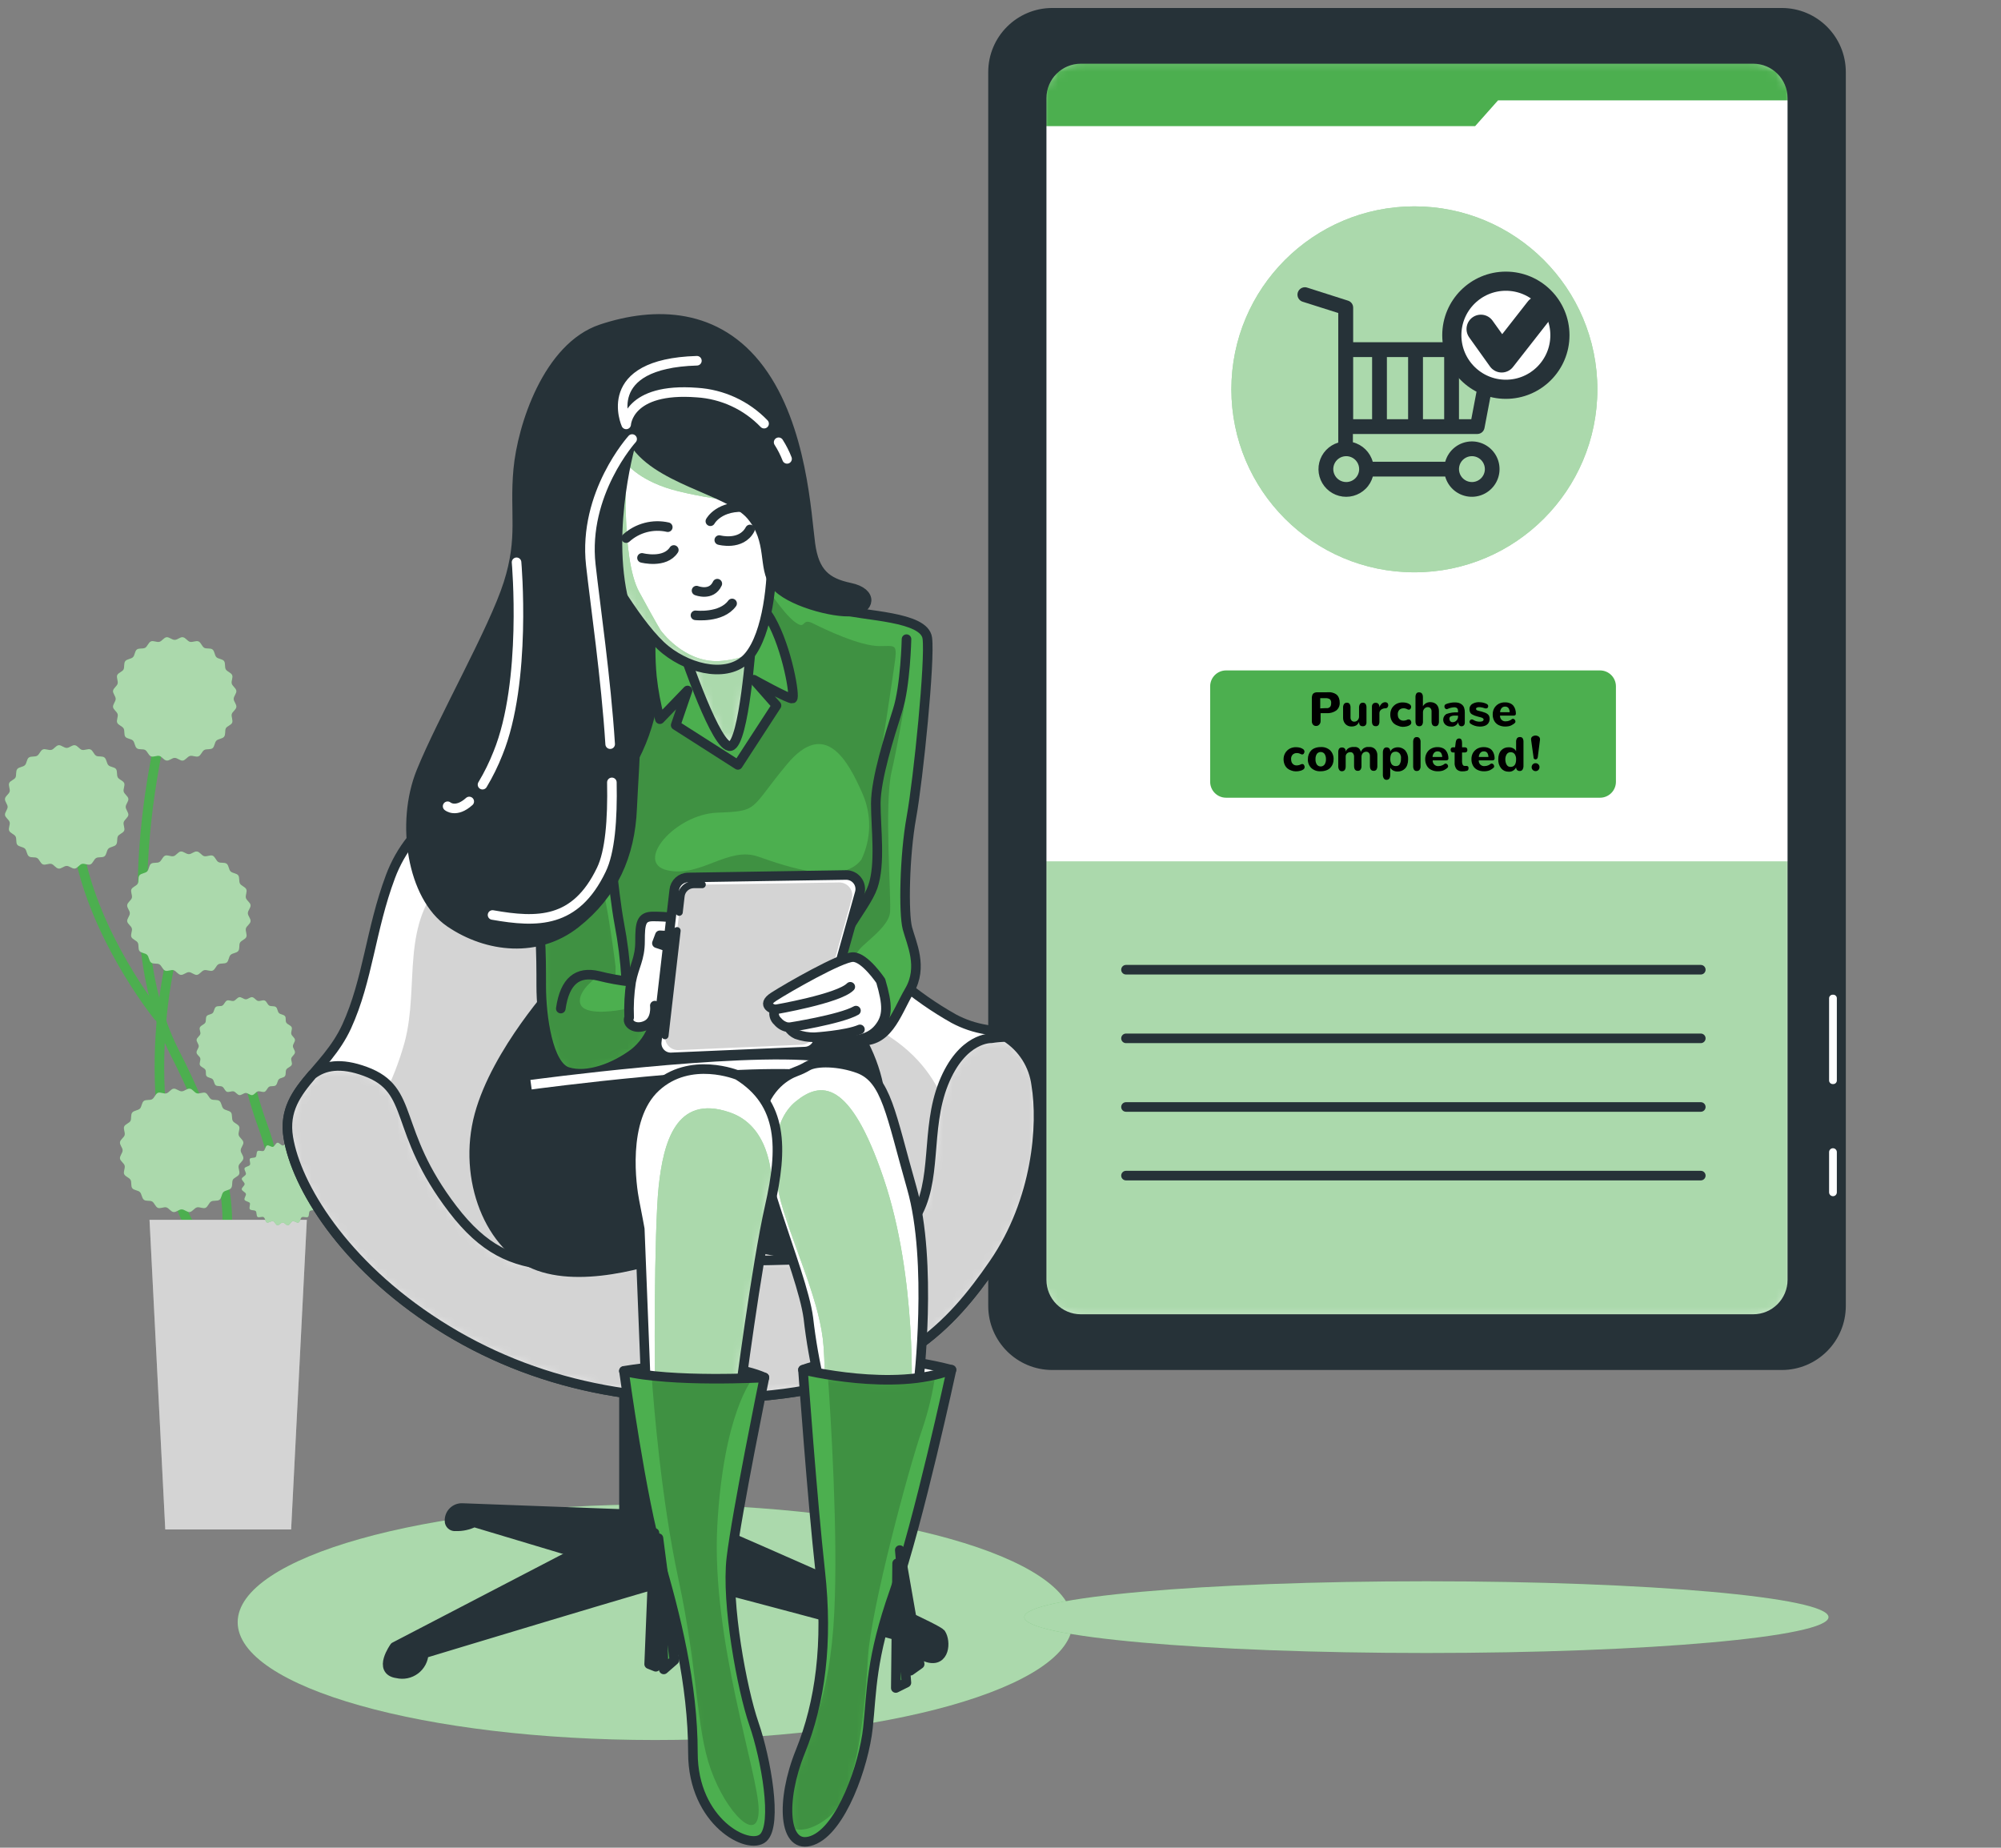 <svg width="209" height="193" viewBox="0 0 209 193" fill="none" xmlns="http://www.w3.org/2000/svg">
<rect x="0" y="0" width="209" height="193" fill="#808080" stroke="none"/>
<path d="M68.429 181.753C92.512 181.753 112.034 176.244 112.034 169.449C112.034 162.654 92.512 157.145 68.429 157.145C44.347 157.145 24.825 162.654 24.825 169.449C24.825 176.244 44.347 181.753 68.429 181.753Z" fill="#4CAF4F"/>
<path opacity="0.53" d="M68.429 181.753C92.512 181.753 112.034 176.244 112.034 169.449C112.034 162.654 92.512 157.145 68.429 157.145C44.347 157.145 24.825 162.654 24.825 169.449C24.825 176.244 44.347 181.753 68.429 181.753Z" fill="white"/>
<path d="M190.984 168.917C190.984 170.983 172.181 172.662 148.986 172.662C125.79 172.662 106.987 171 106.987 168.917C106.987 166.834 125.79 165.172 148.986 165.172C172.181 165.172 190.984 166.845 190.984 168.917Z" fill="#4CAF4F"/>
<path opacity="0.53" d="M190.984 168.917C190.984 170.983 172.181 172.662 148.986 172.662C125.79 172.662 106.987 171 106.987 168.917C106.987 166.834 125.79 165.172 148.986 165.172C172.181 165.172 190.984 166.845 190.984 168.917Z" fill="white"/>
<path d="M109.912 142.603H186.098C189.518 142.603 192.291 139.83 192.291 136.409L192.291 7.528C192.291 4.107 189.518 1.334 186.098 1.334H109.912C106.492 1.334 103.719 4.107 103.719 7.528L103.719 136.409C103.719 139.83 106.492 142.603 109.912 142.603Z" fill="#263238" stroke="#263238" stroke-linecap="round" stroke-linejoin="round"/>
<path d="M183.112 6.154H112.893C110.632 6.154 108.799 7.987 108.799 10.248V133.689C108.799 135.95 110.632 137.783 112.893 137.783H183.112C185.373 137.783 187.206 135.95 187.206 133.689V10.248C187.206 7.987 185.373 6.154 183.112 6.154Z" fill="white"/>
<mask id="mask0_129_12483" style="mask-type:luminance" maskUnits="userSpaceOnUse" x="108" y="6" width="80" height="132">
<path d="M183.112 6.154H112.893C110.632 6.154 108.799 7.987 108.799 10.248V133.689C108.799 135.95 110.632 137.783 112.893 137.783H183.112C185.373 137.783 187.206 135.95 187.206 133.689V10.248C187.206 7.987 185.373 6.154 183.112 6.154Z" fill="white"/>
</mask>
<g mask="url(#mask0_129_12483)">
<path d="M108.799 89.995V133.689C108.799 134.775 109.23 135.816 109.998 136.584C110.766 137.352 111.807 137.783 112.893 137.783H183.112C184.197 137.783 185.239 137.352 186.006 136.584C186.774 135.816 187.206 134.775 187.206 133.689V89.995H108.799Z" fill="#4CAF4F"/>
<path opacity="0.53" d="M108.799 89.995V133.689C108.799 134.775 109.23 135.816 109.998 136.584C110.766 137.352 111.807 137.783 112.893 137.783H183.112C184.197 137.783 185.239 137.352 186.006 136.584C186.774 135.816 187.206 134.775 187.206 133.689V89.995H108.799Z" fill="white"/>
<path d="M147.728 59.781C158.284 59.781 166.841 51.224 166.841 40.668C166.841 30.112 158.284 21.555 147.728 21.555C137.172 21.555 128.615 30.112 128.615 40.668C128.615 51.224 137.172 59.781 147.728 59.781Z" fill="#4CAF4F"/>
<path opacity="0.53" d="M147.728 59.781C158.284 59.781 166.841 51.224 166.841 40.668C166.841 30.112 158.284 21.555 147.728 21.555C137.172 21.555 128.615 30.112 128.615 40.668C128.615 51.224 137.172 59.781 147.728 59.781Z" fill="white"/>
<path d="M153.722 46.108C153.092 46.112 152.481 46.321 151.981 46.704C151.481 47.087 151.12 47.623 150.952 48.23H143.379C143.243 47.739 142.979 47.293 142.616 46.936C142.252 46.579 141.801 46.324 141.307 46.197V45.333H154.293C154.473 45.334 154.647 45.272 154.786 45.158C154.925 45.043 155.019 44.883 155.052 44.707L156.581 36.663C156.602 36.551 156.598 36.436 156.57 36.326C156.542 36.216 156.489 36.114 156.417 36.027C156.344 35.939 156.253 35.869 156.15 35.821C156.048 35.773 155.935 35.748 155.822 35.748H141.335V32.131C141.334 31.965 141.28 31.805 141.18 31.673C141.08 31.541 140.94 31.445 140.781 31.4L136.582 30.059C136.483 30.019 136.377 30 136.27 30.003C136.163 30.006 136.059 30.031 135.962 30.077C135.866 30.122 135.78 30.187 135.709 30.267C135.639 30.347 135.586 30.441 135.553 30.542C135.521 30.644 135.51 30.751 135.521 30.857C135.531 30.963 135.564 31.066 135.616 31.159C135.669 31.252 135.739 31.333 135.825 31.397C135.91 31.462 136.007 31.508 136.111 31.533L139.778 32.696V46.23C139.296 46.374 138.86 46.641 138.512 47.005C138.165 47.368 137.918 47.817 137.797 48.305C137.676 48.793 137.684 49.305 137.821 49.789C137.958 50.273 138.219 50.713 138.578 51.065C138.937 51.418 139.382 51.67 139.868 51.798C140.355 51.926 140.867 51.925 141.352 51.795C141.838 51.664 142.282 51.41 142.639 51.056C142.997 50.702 143.255 50.26 143.39 49.776H150.947C151.091 50.295 151.378 50.764 151.775 51.129C152.172 51.494 152.663 51.74 153.193 51.841C153.723 51.942 154.27 51.892 154.773 51.698C155.276 51.504 155.715 51.173 156.04 50.743C156.365 50.313 156.563 49.8 156.612 49.263C156.661 48.726 156.559 48.186 156.318 47.704C156.076 47.222 155.704 46.817 155.245 46.535C154.785 46.253 154.256 46.105 153.717 46.108H153.722ZM144.858 37.294H147.074V43.787H144.858V37.294ZM148.625 37.294H150.841V43.787H148.625V37.294ZM153.672 43.792H152.387V37.294H154.908L153.672 43.792ZM143.313 37.294V43.787H141.335V37.294H143.313ZM140.609 50.352C140.342 50.352 140.08 50.273 139.858 50.124C139.636 49.975 139.463 49.764 139.36 49.517C139.258 49.27 139.231 48.998 139.283 48.736C139.336 48.474 139.464 48.233 139.653 48.044C139.842 47.855 140.083 47.726 140.345 47.674C140.608 47.622 140.879 47.649 141.126 47.751C141.373 47.853 141.585 48.027 141.733 48.249C141.882 48.471 141.961 48.733 141.961 49C141.961 49.179 141.925 49.356 141.856 49.521C141.787 49.686 141.686 49.836 141.559 49.962C141.432 50.087 141.281 50.187 141.115 50.254C140.949 50.321 140.771 50.354 140.593 50.352H140.609ZM153.739 50.352C153.471 50.352 153.21 50.273 152.988 50.124C152.765 49.975 152.592 49.764 152.49 49.517C152.388 49.27 152.361 48.998 152.413 48.736C152.465 48.474 152.594 48.233 152.783 48.044C152.972 47.855 153.213 47.726 153.475 47.674C153.737 47.622 154.009 47.649 154.256 47.751C154.503 47.853 154.714 48.027 154.863 48.249C155.011 48.471 155.091 48.733 155.091 49C155.091 49.179 155.055 49.356 154.986 49.521C154.917 49.686 154.816 49.836 154.689 49.962C154.561 50.087 154.41 50.187 154.245 50.254C154.079 50.321 153.901 50.354 153.722 50.352H153.739Z" fill="#263238"/>
<path d="M157.284 40.663C160.402 40.663 162.93 38.135 162.93 35.017C162.93 31.899 160.402 29.372 157.284 29.372C154.167 29.372 151.639 31.899 151.639 35.017C151.639 38.135 154.167 40.663 157.284 40.663Z" fill="white" stroke="#263238" stroke-width="2" stroke-miterlimit="10"/>
<path d="M154.675 34.369L156.847 37.41L160.758 32.413" stroke="#263238" stroke-width="3" stroke-linecap="round" stroke-linejoin="round"/>
<path d="M167.118 70.029H128.061C127.143 70.029 126.399 70.774 126.399 71.692V81.663C126.399 82.581 127.143 83.325 128.061 83.325H167.118C168.036 83.325 168.78 82.581 168.78 81.663V71.692C168.78 70.774 168.036 70.029 167.118 70.029Z" fill="#4CAF4F"/>
<path d="M137.152 75.708C137.065 75.611 137.018 75.484 137.019 75.353V73.049C137.019 72.96 137.019 72.877 137.019 72.816C137.029 72.749 137.044 72.682 137.064 72.617C137.083 72.554 137.117 72.497 137.163 72.451C137.211 72.406 137.268 72.372 137.33 72.351C137.413 72.322 137.501 72.309 137.59 72.312H138.565C138.707 72.303 138.849 72.303 138.991 72.312C139.121 72.333 139.247 72.368 139.368 72.417C139.478 72.464 139.58 72.53 139.667 72.611C139.753 72.703 139.817 72.813 139.856 72.933C139.908 73.078 139.932 73.232 139.928 73.387C139.939 73.543 139.912 73.699 139.851 73.843C139.789 73.986 139.694 74.113 139.573 74.212C139.278 74.417 138.923 74.517 138.565 74.495H137.933V75.326C137.935 75.456 137.888 75.583 137.8 75.68C137.761 75.727 137.712 75.765 137.656 75.791C137.601 75.816 137.54 75.83 137.479 75.83C137.419 75.835 137.359 75.826 137.302 75.805C137.246 75.784 137.194 75.751 137.152 75.708ZM138.404 73.969C138.496 73.976 138.589 73.976 138.681 73.969C138.752 73.954 138.818 73.924 138.875 73.88C138.932 73.838 138.974 73.78 138.997 73.714C139.026 73.626 139.039 73.534 139.036 73.442C139.046 73.368 139.039 73.292 139.015 73.221C138.991 73.15 138.95 73.085 138.897 73.032C138.762 72.953 138.605 72.916 138.449 72.927H137.895V73.996L138.404 73.969Z" fill="black"/>
<path d="M140.532 75.636C140.446 75.543 140.38 75.434 140.337 75.315C140.294 75.196 140.276 75.07 140.282 74.944V73.924C140.273 73.787 140.308 73.651 140.382 73.536C140.417 73.49 140.464 73.454 140.517 73.43C140.57 73.407 140.629 73.398 140.687 73.403C140.741 73.399 140.796 73.408 140.846 73.432C140.896 73.455 140.938 73.491 140.969 73.536C141.037 73.654 141.068 73.789 141.058 73.924V74.932C141.051 75.053 141.09 75.172 141.169 75.265C141.205 75.303 141.248 75.334 141.297 75.354C141.346 75.374 141.399 75.383 141.451 75.381C141.518 75.382 141.584 75.368 141.645 75.341C141.706 75.314 141.761 75.275 141.806 75.226C141.903 75.119 141.955 74.978 141.95 74.833V73.924C141.941 73.787 141.975 73.651 142.05 73.536C142.085 73.49 142.131 73.454 142.185 73.43C142.238 73.407 142.296 73.398 142.354 73.403C142.409 73.399 142.464 73.408 142.513 73.432C142.563 73.455 142.606 73.491 142.637 73.536C142.704 73.654 142.735 73.789 142.725 73.924V75.431C142.735 75.546 142.701 75.661 142.631 75.752C142.592 75.79 142.544 75.819 142.493 75.837C142.441 75.855 142.387 75.862 142.332 75.858C142.077 75.858 141.955 75.713 141.955 75.431V75.398C141.895 75.549 141.791 75.678 141.656 75.769C141.501 75.852 141.327 75.892 141.152 75.885C141.037 75.888 140.923 75.868 140.816 75.825C140.709 75.782 140.612 75.718 140.532 75.636Z" fill="black"/>
<path d="M143.296 75.337V73.786C143.294 73.697 143.323 73.611 143.379 73.542C143.426 73.478 143.495 73.435 143.573 73.42C143.648 73.406 143.725 73.406 143.8 73.42C143.876 73.439 143.943 73.484 143.989 73.547C144.044 73.614 144.074 73.699 144.072 73.786V73.874C144.094 73.813 144.121 73.753 144.155 73.697C144.194 73.639 144.236 73.583 144.282 73.531C144.333 73.474 144.396 73.429 144.465 73.398C144.534 73.364 144.61 73.347 144.687 73.348C144.741 73.346 144.795 73.359 144.842 73.387C144.886 73.404 144.923 73.435 144.947 73.475C144.97 73.513 144.985 73.554 144.991 73.597C145.005 73.642 145.005 73.691 144.991 73.736C144.981 73.779 144.965 73.82 144.941 73.858C144.918 73.898 144.884 73.931 144.842 73.952C144.797 73.974 144.748 73.985 144.698 73.985C144.541 73.984 144.388 74.033 144.26 74.124C144.201 74.168 144.154 74.226 144.122 74.292C144.09 74.359 144.075 74.432 144.077 74.506V75.348C144.088 75.481 144.057 75.615 143.989 75.73C143.952 75.773 143.906 75.807 143.854 75.828C143.802 75.85 143.745 75.858 143.689 75.852C143.429 75.858 143.296 75.686 143.296 75.337Z" fill="black"/>
<path d="M146.011 75.808C145.863 75.76 145.726 75.684 145.606 75.586C145.481 75.477 145.382 75.341 145.318 75.187C145.246 75.012 145.21 74.823 145.213 74.633C145.209 74.403 145.266 74.175 145.379 73.974C145.494 73.786 145.656 73.631 145.85 73.525C146.053 73.419 146.28 73.366 146.509 73.37C146.659 73.37 146.808 73.39 146.952 73.431C147.071 73.465 147.182 73.521 147.279 73.597C147.327 73.638 147.362 73.692 147.379 73.752C147.395 73.807 147.395 73.864 147.379 73.919C147.365 73.968 147.342 74.015 147.312 74.057C147.281 74.096 147.235 74.122 147.185 74.129C147.126 74.134 147.066 74.122 147.013 74.096C146.879 74.018 146.725 73.98 146.57 73.985C146.413 73.986 146.262 74.047 146.149 74.157C146.037 74.287 145.981 74.456 145.994 74.628C145.994 74.735 146.013 74.842 146.049 74.944C146.093 75.044 146.166 75.13 146.259 75.189C146.352 75.248 146.46 75.278 146.57 75.276C146.731 75.275 146.888 75.235 147.03 75.159C147.084 75.142 147.142 75.142 147.196 75.159C147.222 75.162 147.247 75.17 147.269 75.184C147.291 75.197 147.309 75.215 147.324 75.237C147.356 75.282 147.381 75.333 147.396 75.387C147.412 75.443 147.412 75.502 147.396 75.558C147.376 75.619 147.34 75.673 147.29 75.713C147.187 75.788 147.071 75.841 146.947 75.869C146.795 75.907 146.638 75.925 146.481 75.924C146.319 75.914 146.159 75.875 146.011 75.808Z" fill="black"/>
<path d="M147.844 75.337V72.838C147.835 72.701 147.866 72.565 147.933 72.445C147.966 72.401 148.01 72.366 148.06 72.344C148.111 72.321 148.166 72.312 148.221 72.318C148.487 72.318 148.62 72.489 148.62 72.838V73.769C148.708 73.621 148.839 73.502 148.994 73.427C149.15 73.352 149.324 73.325 149.495 73.348C149.598 73.355 149.699 73.379 149.794 73.42C149.889 73.462 149.975 73.52 150.049 73.592C150.126 73.673 150.187 73.769 150.226 73.874C150.272 74 150.295 74.134 150.293 74.268V75.337C150.303 75.472 150.272 75.607 150.204 75.725C150.17 75.77 150.124 75.807 150.072 75.83C150.02 75.853 149.962 75.863 149.905 75.858C149.65 75.858 149.523 75.686 149.523 75.337V74.312C149.529 74.191 149.489 74.073 149.412 73.98C149.375 73.941 149.331 73.91 149.281 73.89C149.231 73.87 149.178 73.861 149.124 73.863C149.058 73.862 148.993 73.876 148.932 73.902C148.872 73.929 148.818 73.969 148.775 74.018C148.725 74.072 148.686 74.134 148.66 74.203C148.635 74.271 148.623 74.344 148.625 74.417V75.337C148.636 75.472 148.605 75.607 148.537 75.725C148.502 75.77 148.457 75.807 148.404 75.83C148.352 75.853 148.295 75.863 148.238 75.858C147.983 75.858 147.844 75.686 147.844 75.337Z" fill="black"/>
<path d="M150.958 75.686C150.879 75.612 150.819 75.52 150.781 75.419C150.744 75.317 150.731 75.209 150.743 75.101C150.754 74.994 150.791 74.891 150.849 74.8C150.908 74.709 150.987 74.633 151.08 74.578C151.467 74.442 151.878 74.385 152.287 74.412V74.256C152.287 74.007 152.154 73.88 151.888 73.88C151.646 73.893 151.409 73.953 151.19 74.057C151.152 74.075 151.109 74.08 151.067 74.072C151.025 74.064 150.987 74.043 150.958 74.013C150.925 73.981 150.9 73.943 150.885 73.901C150.87 73.859 150.864 73.814 150.869 73.769C150.87 73.724 150.884 73.681 150.908 73.644C150.933 73.607 150.967 73.577 151.008 73.558C151.146 73.497 151.291 73.453 151.44 73.425C151.603 73.388 151.771 73.37 151.938 73.37C152.082 73.368 152.225 73.385 152.365 73.42C152.486 73.456 152.599 73.517 152.697 73.597C152.8 73.685 152.878 73.797 152.924 73.924C152.977 74.087 153.001 74.257 152.996 74.428V75.464C153 75.555 152.977 75.646 152.93 75.725C152.891 75.787 152.83 75.833 152.758 75.852C152.691 75.869 152.621 75.869 152.553 75.852C152.518 75.842 152.485 75.825 152.457 75.802C152.428 75.779 152.405 75.751 152.387 75.719C152.336 75.642 152.311 75.551 152.315 75.459V75.42C152.258 75.577 152.149 75.709 152.005 75.795C151.862 75.881 151.694 75.915 151.528 75.891C151.319 75.897 151.115 75.823 150.958 75.686ZM152.093 75.292C152.157 75.238 152.208 75.17 152.241 75.093C152.275 75.016 152.291 74.933 152.287 74.849V74.749H152.049H151.85C151.792 74.754 151.734 74.763 151.678 74.777C151.634 74.786 151.591 74.801 151.551 74.822C151.512 74.834 151.477 74.857 151.451 74.888C151.428 74.919 151.409 74.952 151.395 74.988C151.386 75.031 151.386 75.077 151.395 75.121C151.395 75.161 151.402 75.202 151.417 75.24C151.432 75.278 151.454 75.312 151.482 75.342C151.511 75.371 151.544 75.394 151.582 75.411C151.619 75.427 151.659 75.436 151.7 75.436C151.845 75.442 151.986 75.39 152.093 75.292Z" fill="black"/>
<path d="M153.589 75.592C153.549 75.561 153.518 75.518 153.501 75.47C153.484 75.423 153.484 75.372 153.501 75.326C153.516 75.282 153.54 75.243 153.573 75.209C153.606 75.173 153.651 75.151 153.7 75.148C153.757 75.144 153.815 75.156 153.866 75.182L153.955 75.232L154.088 75.298C154.138 75.32 154.19 75.336 154.243 75.348C154.312 75.365 154.382 75.376 154.453 75.381H154.62L154.78 75.353C154.829 75.342 154.873 75.317 154.908 75.281C154.925 75.264 154.938 75.243 154.947 75.22C154.955 75.197 154.959 75.173 154.958 75.148C154.956 75.124 154.949 75.1 154.936 75.079C154.924 75.058 154.906 75.04 154.886 75.027C154.821 74.98 154.747 74.948 154.67 74.932L154.332 74.844L154.027 74.75C153.949 74.72 153.873 74.685 153.8 74.644C153.731 74.612 153.669 74.567 153.617 74.511C153.574 74.457 153.542 74.395 153.523 74.329C153.495 74.247 153.482 74.16 153.484 74.074C153.479 73.962 153.505 73.852 153.559 73.754C153.613 73.656 153.692 73.575 153.789 73.52C154.037 73.378 154.324 73.319 154.609 73.354C154.704 73.358 154.798 73.371 154.891 73.392L155.096 73.448L155.273 73.525C155.326 73.548 155.371 73.587 155.401 73.636C155.431 73.678 155.445 73.729 155.44 73.78C155.433 73.827 155.418 73.872 155.395 73.913C155.368 73.953 155.326 73.981 155.279 73.991C155.222 74.004 155.164 74.004 155.107 73.991C154.948 73.93 154.783 73.889 154.614 73.869H154.426C154.364 73.874 154.304 73.891 154.248 73.919C154.225 73.927 154.204 73.943 154.189 73.964C154.174 73.985 154.166 74.01 154.165 74.035C154.164 74.062 154.17 74.088 154.182 74.112C154.193 74.136 154.21 74.157 154.232 74.174C154.299 74.211 154.372 74.237 154.448 74.251L154.78 74.334C154.895 74.364 155.008 74.401 155.118 74.445C155.207 74.48 155.291 74.526 155.368 74.583C155.441 74.638 155.5 74.711 155.539 74.794C155.587 74.916 155.604 75.048 155.59 75.178C155.576 75.308 155.53 75.433 155.456 75.542C155.359 75.673 155.224 75.77 155.068 75.819C154.89 75.879 154.702 75.903 154.514 75.891C154.184 75.883 153.862 75.779 153.589 75.592Z" fill="black"/>
<path d="M156.548 75.747C156.352 75.656 156.19 75.507 156.082 75.32C155.962 75.108 155.902 74.866 155.91 74.622C155.906 74.398 155.959 74.177 156.066 73.98C156.174 73.791 156.331 73.634 156.52 73.525C156.725 73.414 156.956 73.359 157.19 73.365C157.368 73.359 157.546 73.391 157.711 73.459C157.851 73.513 157.975 73.603 158.071 73.719C158.158 73.832 158.224 73.96 158.265 74.096C158.311 74.243 158.333 74.396 158.331 74.55C158.331 74.683 158.248 74.75 158.088 74.75H156.675C156.668 74.833 156.68 74.917 156.711 74.995C156.741 75.073 156.788 75.144 156.85 75.201C156.911 75.258 156.984 75.3 157.065 75.325C157.145 75.349 157.229 75.355 157.312 75.342C157.426 75.343 157.539 75.32 157.644 75.276C157.746 75.237 157.84 75.181 157.921 75.11C157.953 75.092 157.988 75.083 158.024 75.083C158.06 75.083 158.095 75.092 158.126 75.11C158.162 75.129 158.194 75.156 158.219 75.188C158.244 75.221 158.261 75.258 158.27 75.298C158.286 75.336 158.289 75.377 158.28 75.417C158.271 75.456 158.25 75.492 158.221 75.52C158.17 75.566 158.116 75.608 158.06 75.647L157.86 75.763C157.771 75.808 157.676 75.84 157.578 75.858C157.461 75.88 157.342 75.891 157.223 75.891C156.99 75.895 156.759 75.846 156.548 75.747ZM157.683 74.395C157.684 74.243 157.641 74.093 157.561 73.963C157.518 73.909 157.462 73.867 157.398 73.84C157.334 73.812 157.265 73.802 157.196 73.808C157.126 73.805 157.057 73.818 156.993 73.847C156.929 73.876 156.874 73.919 156.83 73.974C156.736 74.095 156.684 74.242 156.68 74.395H157.683Z" fill="black"/>
<path d="M134.87 80.483C134.722 80.435 134.585 80.36 134.465 80.262C134.34 80.153 134.241 80.016 134.177 79.863C134.103 79.688 134.066 79.499 134.066 79.309C134.064 79.08 134.123 78.854 134.238 78.655C134.351 78.466 134.511 78.309 134.704 78.201C134.909 78.095 135.137 78.042 135.368 78.046C135.518 78.046 135.667 78.067 135.812 78.107C135.93 78.142 136.041 78.198 136.138 78.273C136.186 78.314 136.221 78.368 136.238 78.428C136.254 78.482 136.254 78.54 136.238 78.594C136.222 78.643 136.199 78.689 136.172 78.733C136.138 78.773 136.091 78.799 136.039 78.805C135.981 78.809 135.924 78.797 135.872 78.772C135.736 78.693 135.581 78.655 135.424 78.661C135.268 78.663 135.12 78.724 135.008 78.832C134.952 78.896 134.909 78.971 134.882 79.052C134.855 79.133 134.846 79.219 134.853 79.303C134.853 79.411 134.872 79.518 134.909 79.619C134.949 79.715 135.017 79.798 135.102 79.857C135.199 79.922 135.313 79.955 135.429 79.952C135.59 79.95 135.747 79.91 135.889 79.835C135.94 79.808 135.998 79.798 136.055 79.808C136.081 79.81 136.106 79.818 136.128 79.832C136.15 79.845 136.169 79.863 136.183 79.885C136.216 79.93 136.24 79.981 136.255 80.035C136.271 80.091 136.271 80.15 136.255 80.206C136.236 80.267 136.199 80.321 136.149 80.362C136.047 80.436 135.93 80.489 135.806 80.517C135.654 80.555 135.497 80.573 135.341 80.572C135.18 80.571 135.02 80.541 134.87 80.483Z" fill="black"/>
<path d="M136.953 80.217C136.835 80.097 136.743 79.954 136.683 79.797C136.622 79.64 136.596 79.472 136.604 79.303C136.602 79.135 136.63 78.968 136.687 78.81C136.742 78.661 136.824 78.524 136.931 78.406C137.048 78.284 137.192 78.192 137.352 78.134C137.542 78.065 137.742 78.032 137.944 78.035C138.124 78.022 138.305 78.046 138.475 78.105C138.646 78.164 138.802 78.257 138.936 78.378C139.055 78.5 139.147 78.645 139.208 78.804C139.269 78.963 139.297 79.133 139.291 79.303C139.292 79.471 139.264 79.638 139.208 79.796C139.152 79.943 139.067 80.077 138.958 80.19C138.842 80.312 138.697 80.406 138.537 80.461C138.347 80.53 138.146 80.564 137.944 80.561C137.764 80.574 137.584 80.551 137.413 80.492C137.243 80.433 137.086 80.339 136.953 80.217ZM138.349 79.857C138.453 79.692 138.504 79.498 138.493 79.303C138.502 79.108 138.452 78.915 138.349 78.749C138.301 78.687 138.24 78.637 138.17 78.602C138.1 78.568 138.023 78.55 137.944 78.55C137.866 78.55 137.789 78.568 137.719 78.602C137.649 78.637 137.588 78.687 137.54 78.749C137.439 78.916 137.391 79.109 137.402 79.303C137.389 79.498 137.437 79.692 137.54 79.857C137.587 79.92 137.648 79.972 137.718 80.007C137.788 80.042 137.866 80.06 137.944 80.06C138.023 80.06 138.101 80.042 138.171 80.007C138.241 79.972 138.302 79.92 138.349 79.857Z" fill="black"/>
<path d="M139.867 80.4C139.799 80.283 139.768 80.148 139.778 80.013V78.583C139.77 78.45 139.801 78.317 139.867 78.201C139.903 78.159 139.948 78.126 139.999 78.105C140.05 78.084 140.105 78.075 140.16 78.079C140.214 78.074 140.269 78.08 140.32 78.099C140.371 78.118 140.417 78.147 140.455 78.186C140.493 78.225 140.521 78.272 140.538 78.323C140.555 78.375 140.561 78.43 140.554 78.484V78.517C140.605 78.359 140.714 78.227 140.858 78.145C141.016 78.06 141.194 78.018 141.374 78.024C141.455 78.017 141.536 78.017 141.617 78.024C141.692 78.04 141.764 78.064 141.833 78.096C141.904 78.136 141.967 78.191 142.016 78.256C142.069 78.341 142.11 78.432 142.138 78.528C142.185 78.43 142.244 78.338 142.315 78.256C142.381 78.189 142.458 78.135 142.543 78.096C142.621 78.062 142.703 78.038 142.786 78.024C142.873 78.018 142.96 78.018 143.047 78.024C143.155 78.019 143.264 78.037 143.365 78.078C143.466 78.118 143.558 78.178 143.634 78.256C143.795 78.441 143.877 78.682 143.861 78.927V79.996C143.869 80.131 143.838 80.265 143.772 80.384C143.738 80.429 143.692 80.466 143.64 80.489C143.588 80.512 143.53 80.522 143.473 80.517C143.213 80.517 143.085 80.345 143.085 79.996V78.971C143.093 78.853 143.055 78.736 142.98 78.644C142.946 78.604 142.904 78.573 142.856 78.552C142.808 78.531 142.756 78.52 142.703 78.522C142.637 78.521 142.572 78.533 142.511 78.558C142.45 78.582 142.395 78.619 142.349 78.666C142.251 78.773 142.199 78.915 142.205 79.06V79.996C142.216 80.132 142.183 80.268 142.11 80.384C142.076 80.429 142.03 80.466 141.978 80.489C141.926 80.512 141.868 80.522 141.811 80.517C141.556 80.517 141.429 80.345 141.429 79.996V79.071C141.438 78.939 141.403 78.809 141.329 78.7C141.297 78.656 141.254 78.621 141.205 78.598C141.155 78.575 141.101 78.564 141.047 78.567C140.917 78.562 140.789 78.607 140.692 78.694C140.644 78.739 140.607 78.794 140.583 78.856C140.559 78.917 140.549 78.983 140.554 79.049V80.04C140.554 80.389 140.421 80.561 140.149 80.561C140.092 80.563 140.035 80.549 139.985 80.521C139.935 80.492 139.894 80.451 139.867 80.4Z" fill="black"/>
<path d="M144.52 81.287C144.457 81.168 144.428 81.033 144.437 80.899V78.622C144.43 78.481 144.463 78.341 144.531 78.218C144.564 78.169 144.609 78.129 144.661 78.103C144.714 78.077 144.772 78.065 144.831 78.068C144.882 78.065 144.933 78.074 144.981 78.093C145.029 78.112 145.072 78.141 145.108 78.179C145.175 78.253 145.211 78.35 145.207 78.45V78.517C145.273 78.368 145.386 78.245 145.529 78.168C145.732 78.067 145.963 78.034 146.187 78.073C146.411 78.112 146.617 78.221 146.775 78.384C146.991 78.653 147.098 78.993 147.074 79.337C147.076 79.525 147.046 79.712 146.986 79.891C146.938 80.039 146.857 80.174 146.747 80.284C146.65 80.383 146.533 80.46 146.404 80.511C146.27 80.565 146.127 80.591 145.983 80.589C145.817 80.594 145.653 80.556 145.506 80.478C145.376 80.412 145.271 80.305 145.207 80.173V80.938C145.207 81.287 145.074 81.458 144.808 81.458C144.749 81.459 144.691 81.443 144.64 81.413C144.589 81.383 144.548 81.339 144.52 81.287ZM146.182 79.835C146.286 79.67 146.336 79.476 146.326 79.281C146.335 79.193 146.335 79.104 146.326 79.015C146.307 78.933 146.277 78.853 146.238 78.777C146.198 78.703 146.139 78.641 146.066 78.6C145.978 78.54 145.873 78.511 145.767 78.517C145.379 78.517 145.213 78.772 145.213 79.276C145.204 79.471 145.254 79.664 145.357 79.83C145.407 79.891 145.47 79.94 145.542 79.973C145.614 80.006 145.693 80.021 145.772 80.018C145.85 80.026 145.929 80.015 146.002 79.985C146.074 79.955 146.138 79.907 146.188 79.846L146.182 79.835Z" fill="black"/>
<path d="M147.689 80.4C147.624 80.282 147.593 80.147 147.601 80.013V77.514C147.593 77.379 147.624 77.244 147.689 77.126C147.72 77.081 147.763 77.045 147.812 77.022C147.862 76.998 147.917 76.988 147.972 76.993C148.03 76.988 148.088 76.998 148.141 77.021C148.194 77.044 148.241 77.08 148.276 77.126C148.351 77.241 148.386 77.377 148.376 77.514V80.013C148.386 80.149 148.351 80.285 148.276 80.4C148.241 80.446 148.194 80.482 148.141 80.505C148.088 80.529 148.03 80.538 147.972 80.533C147.917 80.538 147.862 80.528 147.812 80.505C147.763 80.481 147.72 80.445 147.689 80.4Z" fill="black"/>
<path d="M149.501 80.422C149.304 80.333 149.141 80.184 149.035 79.996C148.913 79.784 148.852 79.542 148.858 79.298C148.855 79.073 148.911 78.852 149.019 78.655C149.124 78.464 149.282 78.306 149.473 78.201C149.677 78.09 149.906 78.034 150.138 78.04C150.318 78.035 150.497 78.067 150.664 78.134C150.804 78.188 150.926 78.277 151.019 78.395C151.109 78.506 151.177 78.634 151.218 78.771C151.264 78.918 151.286 79.072 151.285 79.226C151.285 79.359 151.201 79.425 151.035 79.425H149.645C149.638 79.509 149.65 79.593 149.68 79.671C149.711 79.749 149.758 79.819 149.82 79.876C149.881 79.933 149.954 79.975 150.034 80C150.114 80.025 150.199 80.031 150.282 80.018C150.394 80.018 150.505 79.995 150.609 79.951C150.711 79.912 150.807 79.856 150.891 79.785C150.922 79.768 150.956 79.758 150.991 79.758C151.026 79.758 151.06 79.768 151.091 79.785C151.128 79.803 151.161 79.83 151.187 79.862C151.213 79.895 151.231 79.933 151.24 79.974C151.253 80.012 151.255 80.053 151.245 80.093C151.235 80.132 151.214 80.168 151.185 80.195C151.136 80.241 151.084 80.284 151.03 80.323L150.83 80.439C150.739 80.484 150.642 80.516 150.542 80.533C150.425 80.556 150.307 80.568 150.188 80.566C149.951 80.573 149.715 80.524 149.501 80.422ZM150.636 79.071C150.635 78.917 150.591 78.768 150.509 78.638C150.466 78.585 150.411 78.543 150.348 78.516C150.285 78.489 150.217 78.478 150.149 78.483C150.078 78.48 150.008 78.494 149.944 78.523C149.879 78.551 149.822 78.595 149.778 78.65C149.684 78.77 149.632 78.918 149.628 79.071H150.636Z" fill="black"/>
<path d="M152.132 80.345C151.981 80.141 151.91 79.889 151.933 79.636V78.6H151.783C151.747 78.603 151.711 78.598 151.677 78.587C151.643 78.575 151.611 78.557 151.584 78.533C151.534 78.473 151.51 78.395 151.517 78.317C151.513 78.282 151.516 78.246 151.528 78.213C151.539 78.18 151.558 78.149 151.583 78.124C151.609 78.1 151.639 78.081 151.673 78.07C151.707 78.06 151.743 78.057 151.778 78.062H151.983L152.038 77.591C152.066 77.287 152.193 77.137 152.409 77.137C152.625 77.137 152.708 77.303 152.708 77.63V78.062H153.007C153.179 78.062 153.262 78.157 153.262 78.339C153.266 78.375 153.261 78.41 153.25 78.444C153.238 78.477 153.22 78.507 153.196 78.533C153.168 78.558 153.135 78.576 153.1 78.587C153.065 78.599 153.028 78.603 152.991 78.6H152.708V79.464C152.697 79.612 152.723 79.761 152.786 79.896C152.83 79.979 152.919 80.012 153.052 80.007H153.19C153.212 80.004 153.234 80.006 153.255 80.013C153.276 80.02 153.296 80.031 153.312 80.046C153.347 80.074 153.372 80.113 153.384 80.156C153.39 80.201 153.39 80.245 153.384 80.289C153.38 80.337 153.365 80.382 153.34 80.422C153.318 80.461 153.282 80.49 153.24 80.505C153.061 80.559 152.873 80.581 152.686 80.572C152.583 80.573 152.481 80.553 152.386 80.514C152.291 80.475 152.205 80.418 152.132 80.345Z" fill="black"/>
<path d="M154.326 80.422C154.131 80.331 153.968 80.182 153.861 79.996C153.74 79.783 153.681 79.542 153.689 79.298C153.684 79.074 153.738 78.852 153.844 78.655C153.952 78.466 154.109 78.309 154.298 78.201C154.504 78.09 154.735 78.034 154.969 78.04C155.147 78.035 155.324 78.067 155.489 78.134C155.631 78.187 155.755 78.277 155.849 78.395C155.938 78.507 156.004 78.635 156.043 78.771C156.089 78.918 156.112 79.072 156.11 79.226C156.11 79.359 156.027 79.425 155.866 79.425H154.453C154.447 79.509 154.459 79.593 154.489 79.671C154.519 79.749 154.567 79.819 154.628 79.876C154.689 79.933 154.763 79.975 154.843 80C154.923 80.025 155.008 80.031 155.09 80.018C155.205 80.018 155.318 79.996 155.423 79.951C155.523 79.911 155.617 79.855 155.7 79.785C155.731 79.768 155.766 79.759 155.802 79.759C155.838 79.759 155.874 79.768 155.905 79.785C155.941 79.805 155.972 79.831 155.997 79.864C156.022 79.896 156.04 79.934 156.049 79.974C156.064 80.011 156.068 80.053 156.059 80.092C156.05 80.132 156.029 80.168 155.999 80.195C155.949 80.241 155.895 80.284 155.838 80.323L155.639 80.439C155.55 80.484 155.455 80.515 155.356 80.533C155.24 80.556 155.121 80.567 155.002 80.566C154.769 80.57 154.537 80.521 154.326 80.422ZM155.462 79.071C155.462 78.918 155.42 78.768 155.34 78.638C155.297 78.585 155.242 78.543 155.179 78.516C155.116 78.489 155.048 78.478 154.98 78.483C154.909 78.48 154.839 78.493 154.774 78.522C154.71 78.551 154.653 78.595 154.609 78.65C154.515 78.77 154.463 78.918 154.459 79.071H155.462Z" fill="black"/>
<path d="M156.786 80.251C156.575 79.982 156.471 79.644 156.492 79.303C156.49 79.115 156.518 78.928 156.575 78.749C156.626 78.605 156.707 78.472 156.813 78.362C156.911 78.261 157.028 78.182 157.157 78.129C157.292 78.079 157.434 78.055 157.578 78.057C157.744 78.051 157.908 78.089 158.054 78.168C158.186 78.232 158.292 78.34 158.354 78.472V77.508C158.345 77.371 158.378 77.234 158.448 77.115C158.486 77.071 158.534 77.037 158.588 77.014C158.642 76.992 158.7 76.983 158.758 76.988C158.812 76.984 158.866 76.994 158.915 77.016C158.965 77.038 159.008 77.072 159.04 77.115C159.104 77.236 159.133 77.372 159.124 77.508V79.985C159.13 80.126 159.098 80.266 159.029 80.389C158.997 80.437 158.953 80.475 158.902 80.501C158.85 80.526 158.793 80.537 158.736 80.533C158.684 80.537 158.632 80.529 158.583 80.511C158.534 80.493 158.49 80.465 158.453 80.428C158.385 80.352 158.349 80.253 158.354 80.151C158.283 80.301 158.168 80.425 158.024 80.506C157.88 80.588 157.715 80.622 157.55 80.605C157.404 80.608 157.26 80.577 157.127 80.516C156.995 80.455 156.878 80.364 156.786 80.251ZM158.354 79.32C158.364 79.124 158.312 78.93 158.204 78.766C158.155 78.703 158.092 78.652 158.02 78.618C157.948 78.585 157.868 78.569 157.788 78.572C157.707 78.568 157.626 78.585 157.553 78.622C157.48 78.659 157.418 78.715 157.373 78.783C157.272 78.949 157.221 79.142 157.229 79.337C157.229 79.428 157.24 79.519 157.262 79.608C157.28 79.693 157.31 79.775 157.351 79.852C157.389 79.928 157.446 79.993 157.517 80.04C157.594 80.085 157.682 80.108 157.772 80.107C158.16 80.103 158.354 79.841 158.354 79.32Z" fill="black"/>
<path d="M159.921 77.287C159.902 77.206 159.913 77.121 159.952 77.048C159.991 76.975 160.055 76.918 160.132 76.888C160.209 76.849 160.295 76.829 160.381 76.829C160.468 76.829 160.553 76.849 160.63 76.888C160.707 76.919 160.771 76.975 160.811 77.048C160.85 77.121 160.863 77.206 160.847 77.287L160.619 79.087C160.613 79.154 160.583 79.217 160.536 79.264C160.494 79.304 160.439 79.326 160.381 79.325C160.353 79.326 160.326 79.32 160.3 79.31C160.275 79.299 160.251 79.284 160.232 79.264C160.208 79.239 160.19 79.208 160.18 79.174C160.169 79.141 160.166 79.105 160.171 79.071L159.921 77.287ZM160.099 80.428C160.058 80.391 160.027 80.345 160.006 80.294C159.985 80.244 159.975 80.189 159.977 80.134C159.976 80.08 159.986 80.026 160.005 79.976C160.025 79.925 160.055 79.879 160.093 79.841C160.13 79.8 160.176 79.769 160.227 79.748C160.277 79.727 160.332 79.717 160.387 79.719C160.44 79.718 160.493 79.728 160.543 79.748C160.592 79.768 160.637 79.797 160.675 79.835C160.715 79.873 160.747 79.92 160.768 79.971C160.789 80.023 160.799 80.079 160.797 80.134C160.797 80.243 160.756 80.349 160.68 80.428C160.642 80.466 160.597 80.497 160.547 80.517C160.497 80.538 160.444 80.549 160.389 80.549C160.335 80.549 160.282 80.538 160.232 80.517C160.182 80.497 160.137 80.466 160.099 80.428Z" fill="black"/>
<path d="M117.607 101.291H177.644" stroke="#263238" stroke-linecap="round" stroke-linejoin="round"/>
<path d="M117.607 108.46H177.644" stroke="#263238" stroke-linecap="round" stroke-linejoin="round"/>
<path d="M117.607 115.629H177.644" stroke="#263238" stroke-linecap="round" stroke-linejoin="round"/>
<path d="M117.607 122.797H177.644" stroke="#263238" stroke-linecap="round" stroke-linejoin="round"/>
<path d="M183.112 6.154H112.893C111.807 6.154 110.766 6.585 109.998 7.353C109.23 8.121 108.799 9.162 108.799 10.248V13.173H154.077L156.464 10.486H187.206V10.248C187.206 9.162 186.774 8.121 186.006 7.353C185.239 6.585 184.197 6.154 183.112 6.154Z" fill="#4CAF4F"/>
</g>
<path d="M183.112 6.154H112.893C110.632 6.154 108.799 7.987 108.799 10.248V133.689C108.799 135.95 110.632 137.783 112.893 137.783H183.112C185.373 137.783 187.206 135.95 187.206 133.689V10.248C187.206 7.987 185.373 6.154 183.112 6.154Z" stroke="#263238" stroke-linecap="round" stroke-linejoin="round"/>
<path d="M191.045 120.343V124.542C191.045 124.596 191.055 124.648 191.076 124.697C191.096 124.746 191.126 124.791 191.163 124.828C191.201 124.866 191.245 124.896 191.294 124.916C191.343 124.936 191.396 124.947 191.449 124.947C191.502 124.948 191.555 124.938 191.605 124.918C191.654 124.898 191.699 124.868 191.737 124.83C191.774 124.792 191.804 124.747 191.824 124.698C191.844 124.649 191.854 124.596 191.854 124.542V120.343C191.854 120.236 191.811 120.133 191.735 120.057C191.659 119.981 191.556 119.939 191.449 119.939C191.342 119.939 191.239 119.981 191.163 120.057C191.087 120.133 191.045 120.236 191.045 120.343Z" fill="white"/>
<path d="M191.045 104.244V112.892C191.055 112.99 191.102 113.081 191.178 113.145C191.253 113.209 191.35 113.242 191.449 113.235C191.548 113.243 191.646 113.211 191.722 113.147C191.798 113.083 191.845 112.991 191.854 112.892V104.244C191.845 104.145 191.798 104.053 191.722 103.989C191.646 103.925 191.548 103.893 191.449 103.901C191.35 103.894 191.253 103.927 191.178 103.991C191.102 104.055 191.055 104.146 191.045 104.244Z" fill="white"/>
<path d="M23.428 129.922C23.428 129.922 25.644 124.382 18.26 109.978C10.875 95.574 17.889 72.306 17.889 72.306" stroke="#4CAF4F" stroke-miterlimit="10"/>
<path d="M27.86 131.401C27.86 131.401 30.448 125.861 27.489 117.734C24.531 109.607 25.318 104.992 25.318 104.992" stroke="#4CAF4F" stroke-miterlimit="10"/>
<path d="M16.625 106.294C16.625 106.294 10.869 99.269 8.653 90.782C6.438 82.295 6.438 78.228 6.438 78.228" stroke="#4CAF4F" stroke-miterlimit="10"/>
<path d="M20.105 128.442C20.105 128.442 17.517 125.119 16.781 115.147C16.353 109.054 16.977 102.934 18.625 97.053" stroke="#4CAF4F" stroke-miterlimit="10"/>
<path d="M17.262 159.76H30.409L32.049 127.418H15.617L17.262 159.76Z" fill="white"/>
<path opacity="0.17" d="M17.262 159.76H30.409L32.049 127.418H15.617L17.262 159.76Z" fill="black"/>
<path d="M20.531 109.945C20.531 110.166 20.863 110.332 20.919 110.543C20.974 110.753 20.797 111.047 20.88 111.247C20.963 111.446 21.296 111.529 21.434 111.717C21.573 111.906 21.434 112.238 21.578 112.41C21.722 112.582 22.055 112.576 22.21 112.731C22.365 112.886 22.359 113.23 22.531 113.363C22.703 113.496 23.035 113.402 23.224 113.512C23.412 113.623 23.495 113.956 23.694 114.039C23.894 114.122 24.193 113.944 24.404 114C24.614 114.055 24.78 114.354 24.996 114.388C25.212 114.421 25.451 114.166 25.672 114.166C25.894 114.166 26.126 114.415 26.343 114.388C26.558 114.36 26.725 114.055 26.935 114C27.146 113.944 27.445 114.122 27.644 114.039C27.844 113.956 27.927 113.618 28.115 113.512C28.304 113.407 28.636 113.512 28.808 113.363C28.98 113.213 28.974 112.886 29.129 112.731C29.284 112.576 29.628 112.587 29.761 112.41C29.894 112.233 29.794 111.911 29.905 111.717C30.015 111.524 30.348 111.451 30.459 111.247C30.57 111.042 30.364 110.753 30.425 110.543C30.486 110.332 30.78 110.166 30.808 109.945C30.835 109.723 30.592 109.496 30.592 109.274C30.592 109.053 30.835 108.814 30.808 108.604C30.78 108.393 30.481 108.216 30.425 108.006C30.37 107.795 30.547 107.502 30.464 107.302C30.381 107.103 30.043 107.02 29.91 106.831C29.777 106.643 29.91 106.31 29.766 106.139C29.622 105.967 29.29 105.972 29.135 105.817C28.98 105.662 28.991 105.319 28.813 105.186C28.636 105.053 28.315 105.147 28.121 105.036C27.927 104.925 27.855 104.593 27.65 104.51C27.445 104.427 27.157 104.604 26.941 104.549C26.725 104.493 26.57 104.194 26.348 104.161C26.126 104.128 25.899 104.383 25.678 104.383C25.456 104.383 25.218 104.133 25.002 104.161C24.786 104.189 24.62 104.493 24.409 104.549C24.198 104.604 23.905 104.427 23.706 104.51C23.506 104.593 23.417 104.925 23.229 105.036C23.041 105.147 22.714 105.036 22.537 105.186C22.359 105.335 22.37 105.662 22.215 105.817C22.06 105.972 21.722 105.961 21.589 106.133C21.456 106.305 21.55 106.637 21.44 106.826C21.329 107.014 20.997 107.097 20.886 107.302C20.775 107.507 20.98 107.795 20.924 108.006C20.869 108.216 20.564 108.382 20.537 108.598C20.509 108.814 20.758 109.053 20.758 109.274C20.758 109.496 20.503 109.734 20.531 109.945ZM13.562 95.386C13.562 95.103 13.246 94.832 13.285 94.538C13.324 94.245 13.7 94.051 13.772 93.785C13.844 93.519 13.617 93.148 13.723 92.898C13.828 92.649 14.249 92.538 14.387 92.3C14.526 92.062 14.387 91.646 14.57 91.43C14.753 91.214 15.174 91.22 15.368 91.026C15.562 90.832 15.551 90.4 15.772 90.228C15.994 90.056 16.404 90.184 16.642 90.045C16.88 89.907 16.98 89.491 17.24 89.38C17.501 89.27 17.861 89.502 18.132 89.43C18.404 89.358 18.603 88.976 18.88 88.943C19.157 88.909 19.434 89.22 19.728 89.22C20.021 89.22 20.282 88.904 20.575 88.943C20.869 88.981 21.057 89.358 21.323 89.43C21.589 89.502 21.96 89.275 22.215 89.38C22.47 89.486 22.57 89.907 22.808 90.045C23.046 90.184 23.462 90.045 23.683 90.228C23.905 90.411 23.888 90.832 24.088 91.026C24.287 91.22 24.714 91.209 24.88 91.43C25.046 91.652 24.93 92.062 25.068 92.3C25.207 92.538 25.622 92.638 25.728 92.898C25.833 93.159 25.611 93.519 25.683 93.79C25.755 94.062 26.132 94.261 26.171 94.538C26.209 94.815 25.888 95.092 25.888 95.386C25.888 95.679 26.204 95.94 26.171 96.233C26.137 96.527 25.755 96.715 25.683 96.981C25.611 97.247 25.833 97.618 25.728 97.873C25.622 98.128 25.201 98.228 25.068 98.466C24.935 98.704 25.068 99.12 24.88 99.341C24.692 99.563 24.282 99.546 24.082 99.746C23.883 99.945 23.899 100.372 23.683 100.538C23.467 100.704 23.046 100.588 22.808 100.726C22.57 100.865 22.47 101.28 22.215 101.385C21.96 101.491 21.589 101.269 21.323 101.341C21.057 101.413 20.852 101.79 20.575 101.829C20.298 101.867 20.021 101.546 19.728 101.546C19.434 101.546 19.174 101.862 18.88 101.829C18.587 101.795 18.393 101.413 18.127 101.341C17.861 101.269 17.49 101.491 17.24 101.385C16.991 101.28 16.88 100.859 16.642 100.726C16.404 100.593 15.988 100.726 15.772 100.538C15.556 100.349 15.562 99.939 15.368 99.74C15.174 99.541 14.742 99.557 14.57 99.341C14.398 99.125 14.526 98.704 14.387 98.466C14.249 98.228 13.833 98.128 13.723 97.873C13.612 97.618 13.839 97.247 13.772 96.981C13.706 96.715 13.318 96.51 13.285 96.233C13.252 95.956 13.562 95.69 13.562 95.386ZM12.808 120.16C12.808 119.878 12.498 119.606 12.531 119.313C12.565 119.019 12.947 118.831 13.019 118.565C13.091 118.299 12.864 117.928 12.969 117.673C13.074 117.418 13.523 117.313 13.634 117.075C13.745 116.836 13.634 116.421 13.817 116.205C13.999 115.989 14.421 115.994 14.614 115.8C14.808 115.606 14.797 115.174 15.019 115.003C15.241 114.831 15.65 114.958 15.889 114.82C16.127 114.681 16.232 114.266 16.487 114.155C16.742 114.044 17.107 114.277 17.379 114.205C17.65 114.133 17.85 113.756 18.127 113.717C18.404 113.679 18.681 113.994 18.974 113.994C19.268 113.994 19.528 113.684 19.822 113.717C20.116 113.751 20.304 114.133 20.57 114.205C20.836 114.277 21.207 114.05 21.462 114.155C21.717 114.26 21.816 114.681 22.055 114.82C22.293 114.958 22.708 114.82 22.93 115.008C23.151 115.196 23.135 115.606 23.334 115.8C23.534 115.994 23.96 115.989 24.127 116.205C24.293 116.421 24.176 116.836 24.315 117.08C24.453 117.324 24.869 117.418 24.98 117.673C25.09 117.928 24.858 118.293 24.93 118.565C25.002 118.836 25.378 119.036 25.417 119.313C25.456 119.59 25.14 119.867 25.14 120.16C25.14 120.454 25.451 120.714 25.417 121.008C25.384 121.301 25.002 121.49 24.93 121.756C24.858 122.022 25.085 122.393 24.98 122.648C24.874 122.903 24.426 123.008 24.315 123.246C24.204 123.484 24.315 123.9 24.127 124.116C23.938 124.332 23.528 124.326 23.334 124.52C23.14 124.714 23.146 125.146 22.93 125.318C22.714 125.49 22.293 125.362 22.055 125.501C21.816 125.639 21.717 126.055 21.462 126.166C21.207 126.276 20.836 126.044 20.57 126.116C20.304 126.188 20.099 126.564 19.822 126.603C19.545 126.642 19.268 126.326 18.974 126.326C18.681 126.326 18.42 126.636 18.127 126.603C17.833 126.57 17.639 126.188 17.379 126.116C17.119 126.044 16.742 126.271 16.487 126.166C16.232 126.06 16.127 125.639 15.889 125.501C15.65 125.362 15.235 125.501 15.019 125.312C14.803 125.124 14.808 124.714 14.614 124.52C14.421 124.326 13.988 124.337 13.817 124.116C13.645 123.894 13.772 123.484 13.634 123.24C13.495 122.997 13.08 122.903 12.969 122.648C12.858 122.393 13.091 122.027 13.019 121.756C12.947 121.484 12.565 121.285 12.531 121.008C12.498 120.731 12.808 120.443 12.808 120.16ZM25.55 123.678C25.55 123.495 25.229 123.29 25.251 123.124C25.273 122.958 25.639 122.825 25.683 122.648C25.728 122.47 25.478 122.193 25.545 122.027C25.611 121.861 25.994 121.839 26.099 121.684C26.204 121.529 26.016 121.185 26.099 121.041C26.182 120.897 26.581 120.98 26.708 120.853C26.835 120.725 26.758 120.349 26.902 120.238C27.046 120.127 27.384 120.304 27.539 120.21C27.694 120.116 27.716 119.745 27.883 119.656C28.049 119.567 28.331 119.839 28.509 119.795C28.686 119.75 28.797 119.385 28.98 119.363C29.162 119.34 29.362 119.656 29.534 119.656C29.705 119.656 29.921 119.34 30.087 119.363C30.254 119.385 30.387 119.745 30.564 119.795C30.741 119.844 31.018 119.584 31.19 119.656C31.362 119.728 31.373 120.105 31.533 120.21C31.694 120.315 32.026 120.133 32.17 120.243C32.315 120.354 32.231 120.72 32.364 120.853C32.497 120.986 32.863 120.897 32.974 121.041C33.085 121.185 32.907 121.523 33.002 121.684C33.096 121.844 33.472 121.855 33.556 122.027C33.639 122.199 33.373 122.476 33.417 122.653C33.461 122.831 33.827 122.941 33.849 123.124C33.871 123.307 33.556 123.506 33.556 123.678C33.556 123.85 33.871 124.071 33.849 124.232C33.827 124.393 33.467 124.531 33.417 124.703C33.367 124.875 33.627 125.163 33.556 125.329C33.483 125.495 33.107 125.517 33.002 125.672C32.896 125.828 33.085 126.166 32.974 126.31C32.863 126.454 32.492 126.376 32.359 126.503C32.226 126.631 32.315 127.002 32.17 127.113C32.026 127.224 31.689 127.052 31.528 127.141C31.367 127.229 31.356 127.611 31.184 127.695C31.013 127.778 30.741 127.506 30.564 127.556C30.387 127.606 30.27 127.96 30.087 127.988C29.905 128.016 29.705 127.689 29.534 127.689C29.362 127.689 29.146 128.01 28.98 127.988C28.813 127.966 28.686 127.6 28.509 127.556C28.331 127.512 28.049 127.761 27.883 127.695C27.716 127.628 27.7 127.246 27.539 127.141C27.378 127.035 27.046 127.224 26.902 127.113C26.758 127.002 26.835 126.631 26.708 126.503C26.581 126.376 26.209 126.454 26.099 126.31C25.988 126.166 26.16 125.828 26.099 125.672C26.038 125.517 25.628 125.495 25.545 125.329C25.462 125.163 25.733 124.88 25.683 124.703C25.633 124.526 25.279 124.415 25.251 124.232C25.223 124.049 25.55 123.866 25.55 123.678ZM12.083 73.004C12.083 72.722 11.767 72.423 11.806 72.151C11.845 71.88 12.221 71.669 12.288 71.403C12.354 71.137 12.138 70.766 12.243 70.517C12.349 70.268 12.797 70.157 12.908 69.919C13.019 69.68 12.908 69.265 13.091 69.049C13.274 68.833 13.695 68.838 13.889 68.644C14.083 68.451 14.072 68.018 14.293 67.847C14.515 67.675 14.925 67.802 15.163 67.664C15.401 67.525 15.501 67.11 15.761 66.999C16.022 66.888 16.382 67.115 16.648 67.043C16.913 66.971 17.119 66.595 17.395 66.561C17.672 66.528 17.95 66.838 18.249 66.838C18.548 66.838 18.803 66.523 19.096 66.561C19.39 66.6 19.578 66.977 19.844 67.043C20.11 67.11 20.481 66.894 20.736 66.999C20.991 67.104 21.091 67.525 21.329 67.664C21.567 67.802 21.983 67.664 22.204 67.847C22.426 68.029 22.409 68.451 22.603 68.644C22.797 68.838 23.235 68.827 23.401 69.049C23.567 69.27 23.445 69.68 23.584 69.919C23.722 70.157 24.138 70.257 24.248 70.517C24.359 70.777 24.132 71.137 24.204 71.403C24.276 71.669 24.653 71.88 24.686 72.157C24.719 72.434 24.409 72.711 24.409 73.004C24.409 73.298 24.725 73.558 24.686 73.852C24.647 74.146 24.271 74.334 24.204 74.6C24.138 74.866 24.354 75.237 24.248 75.492C24.143 75.747 23.694 75.846 23.584 76.085C23.473 76.323 23.584 76.738 23.401 76.96C23.218 77.181 22.802 77.165 22.603 77.364C22.404 77.564 22.42 77.99 22.199 78.156C21.977 78.323 21.567 78.201 21.329 78.345C21.091 78.489 20.991 78.899 20.73 79.004C20.47 79.109 20.11 78.888 19.844 78.96C19.578 79.032 19.373 79.409 19.096 79.447C18.819 79.486 18.542 79.165 18.249 79.165C17.955 79.165 17.695 79.481 17.395 79.442C17.096 79.403 16.913 79.026 16.648 78.96C16.382 78.893 16.011 79.109 15.761 79.004C15.512 78.899 15.401 78.478 15.163 78.339C14.925 78.201 14.509 78.339 14.288 78.156C14.066 77.974 14.083 77.558 13.889 77.359C13.695 77.159 13.257 77.176 13.091 76.96C12.925 76.744 13.047 76.323 12.908 76.085C12.77 75.846 12.354 75.747 12.243 75.492C12.133 75.237 12.36 74.866 12.288 74.6C12.216 74.334 11.839 74.129 11.806 73.852C11.773 73.575 12.083 73.281 12.083 73.004ZM0.798 84.284C0.798 84.007 0.488 83.73 0.521 83.436C0.554 83.142 0.936 82.954 1.008 82.688C1.08 82.422 0.853 82.051 0.959 81.796C1.064 81.541 1.513 81.442 1.623 81.204C1.734 80.965 1.623 80.55 1.806 80.328C1.989 80.106 2.41 80.123 2.604 79.924C2.798 79.724 2.787 79.298 3.008 79.132C3.23 78.965 3.64 79.082 3.878 78.943C4.116 78.805 4.222 78.389 4.476 78.284C4.731 78.179 5.097 78.4 5.368 78.328C5.64 78.256 5.839 77.879 6.116 77.841C6.393 77.802 6.67 78.123 6.964 78.123C7.257 78.123 7.518 77.808 7.811 77.841C8.105 77.874 8.293 78.256 8.559 78.328C8.825 78.4 9.196 78.179 9.451 78.284C9.706 78.389 9.806 78.81 10.044 78.943C10.282 79.076 10.698 78.943 10.919 79.132C11.141 79.32 11.13 79.73 11.324 79.929C11.518 80.129 11.95 80.112 12.116 80.328C12.282 80.544 12.166 80.965 12.304 81.204C12.443 81.442 12.858 81.541 12.969 81.796C13.08 82.051 12.847 82.422 12.919 82.688C12.991 82.954 13.368 83.159 13.407 83.436C13.445 83.713 13.13 83.99 13.13 84.284C13.13 84.577 13.44 84.865 13.407 85.131C13.373 85.397 12.991 85.619 12.919 85.885C12.847 86.151 13.074 86.522 12.969 86.771C12.864 87.02 12.415 87.131 12.304 87.369C12.194 87.608 12.304 88.023 12.116 88.239C11.928 88.455 11.518 88.45 11.324 88.644C11.13 88.838 11.135 89.27 10.919 89.441C10.703 89.613 10.288 89.486 10.044 89.624C9.8 89.763 9.706 90.178 9.451 90.289C9.196 90.4 8.825 90.167 8.559 90.239C8.293 90.311 8.088 90.693 7.811 90.727C7.534 90.76 7.257 90.45 6.964 90.45C6.67 90.45 6.41 90.765 6.116 90.727C5.823 90.688 5.629 90.311 5.368 90.239C5.108 90.167 4.731 90.394 4.476 90.289C4.222 90.184 4.116 89.763 3.878 89.624C3.64 89.486 3.224 89.624 3.008 89.441C2.792 89.258 2.798 88.838 2.604 88.644C2.41 88.45 1.978 88.461 1.806 88.239C1.634 88.018 1.762 87.608 1.623 87.369C1.485 87.131 1.069 87.031 0.959 86.771C0.848 86.511 1.08 86.151 1.008 85.879C0.936 85.608 0.554 85.408 0.521 85.131C0.488 84.854 0.798 84.566 0.798 84.284Z" fill="#4CAF4F"/>
<path opacity="0.53" d="M20.531 109.945C20.531 110.166 20.863 110.332 20.919 110.543C20.974 110.753 20.797 111.047 20.88 111.247C20.963 111.446 21.296 111.529 21.434 111.717C21.573 111.906 21.434 112.238 21.578 112.41C21.722 112.582 22.055 112.576 22.21 112.731C22.365 112.886 22.359 113.23 22.531 113.363C22.703 113.496 23.035 113.402 23.224 113.512C23.412 113.623 23.495 113.956 23.694 114.039C23.894 114.122 24.193 113.944 24.404 114C24.614 114.055 24.78 114.354 24.996 114.388C25.212 114.421 25.451 114.166 25.672 114.166C25.894 114.166 26.126 114.415 26.343 114.388C26.558 114.36 26.725 114.055 26.935 114C27.146 113.944 27.445 114.122 27.644 114.039C27.844 113.956 27.927 113.618 28.115 113.512C28.304 113.407 28.636 113.512 28.808 113.363C28.98 113.213 28.974 112.886 29.129 112.731C29.284 112.576 29.628 112.587 29.761 112.41C29.894 112.233 29.794 111.911 29.905 111.717C30.015 111.524 30.348 111.451 30.459 111.247C30.57 111.042 30.364 110.753 30.425 110.543C30.486 110.332 30.78 110.166 30.808 109.945C30.835 109.723 30.592 109.496 30.592 109.274C30.592 109.053 30.835 108.814 30.808 108.604C30.78 108.393 30.481 108.216 30.425 108.006C30.37 107.795 30.547 107.502 30.464 107.302C30.381 107.103 30.043 107.02 29.91 106.831C29.777 106.643 29.91 106.31 29.766 106.139C29.622 105.967 29.29 105.972 29.135 105.817C28.98 105.662 28.991 105.319 28.813 105.186C28.636 105.053 28.315 105.147 28.121 105.036C27.927 104.925 27.855 104.593 27.65 104.51C27.445 104.427 27.157 104.604 26.941 104.549C26.725 104.493 26.57 104.194 26.348 104.161C26.126 104.128 25.899 104.383 25.678 104.383C25.456 104.383 25.218 104.133 25.002 104.161C24.786 104.189 24.62 104.493 24.409 104.549C24.198 104.604 23.905 104.427 23.706 104.51C23.506 104.593 23.417 104.925 23.229 105.036C23.041 105.147 22.714 105.036 22.537 105.186C22.359 105.335 22.37 105.662 22.215 105.817C22.06 105.972 21.722 105.961 21.589 106.133C21.456 106.305 21.55 106.637 21.44 106.826C21.329 107.014 20.997 107.097 20.886 107.302C20.775 107.507 20.98 107.795 20.924 108.006C20.869 108.216 20.564 108.382 20.537 108.598C20.509 108.814 20.758 109.053 20.758 109.274C20.758 109.496 20.503 109.734 20.531 109.945ZM13.562 95.386C13.562 95.103 13.246 94.832 13.285 94.538C13.324 94.245 13.7 94.051 13.772 93.785C13.844 93.519 13.617 93.148 13.723 92.898C13.828 92.649 14.249 92.538 14.387 92.3C14.526 92.062 14.387 91.646 14.57 91.43C14.753 91.214 15.174 91.22 15.368 91.026C15.562 90.832 15.551 90.4 15.772 90.228C15.994 90.056 16.404 90.184 16.642 90.045C16.88 89.907 16.98 89.491 17.24 89.38C17.501 89.27 17.861 89.502 18.132 89.43C18.404 89.358 18.603 88.976 18.88 88.943C19.157 88.909 19.434 89.22 19.728 89.22C20.021 89.22 20.282 88.904 20.575 88.943C20.869 88.981 21.057 89.358 21.323 89.43C21.589 89.502 21.96 89.275 22.215 89.38C22.47 89.486 22.57 89.907 22.808 90.045C23.046 90.184 23.462 90.045 23.683 90.228C23.905 90.411 23.888 90.832 24.088 91.026C24.287 91.22 24.714 91.209 24.88 91.43C25.046 91.652 24.93 92.062 25.068 92.3C25.207 92.538 25.622 92.638 25.728 92.898C25.833 93.159 25.611 93.519 25.683 93.79C25.755 94.062 26.132 94.261 26.171 94.538C26.209 94.815 25.888 95.092 25.888 95.386C25.888 95.679 26.204 95.94 26.171 96.233C26.137 96.527 25.755 96.715 25.683 96.981C25.611 97.247 25.833 97.618 25.728 97.873C25.622 98.128 25.201 98.228 25.068 98.466C24.935 98.704 25.068 99.12 24.88 99.341C24.692 99.563 24.282 99.546 24.082 99.746C23.883 99.945 23.899 100.372 23.683 100.538C23.467 100.704 23.046 100.588 22.808 100.726C22.57 100.865 22.47 101.28 22.215 101.385C21.96 101.491 21.589 101.269 21.323 101.341C21.057 101.413 20.852 101.79 20.575 101.829C20.298 101.867 20.021 101.546 19.728 101.546C19.434 101.546 19.174 101.862 18.88 101.829C18.587 101.795 18.393 101.413 18.127 101.341C17.861 101.269 17.49 101.491 17.24 101.385C16.991 101.28 16.88 100.859 16.642 100.726C16.404 100.593 15.988 100.726 15.772 100.538C15.556 100.349 15.562 99.939 15.368 99.74C15.174 99.541 14.742 99.557 14.57 99.341C14.398 99.125 14.526 98.704 14.387 98.466C14.249 98.228 13.833 98.128 13.723 97.873C13.612 97.618 13.839 97.247 13.772 96.981C13.706 96.715 13.318 96.51 13.285 96.233C13.252 95.956 13.562 95.69 13.562 95.386ZM12.808 120.16C12.808 119.878 12.498 119.606 12.531 119.313C12.565 119.019 12.947 118.831 13.019 118.565C13.091 118.299 12.864 117.928 12.969 117.673C13.074 117.418 13.523 117.313 13.634 117.075C13.745 116.836 13.634 116.421 13.817 116.205C13.999 115.989 14.421 115.994 14.614 115.8C14.808 115.606 14.797 115.174 15.019 115.003C15.241 114.831 15.65 114.958 15.889 114.82C16.127 114.681 16.232 114.266 16.487 114.155C16.742 114.044 17.107 114.277 17.379 114.205C17.65 114.133 17.85 113.756 18.127 113.717C18.404 113.679 18.681 113.994 18.974 113.994C19.268 113.994 19.528 113.684 19.822 113.717C20.116 113.751 20.304 114.133 20.57 114.205C20.836 114.277 21.207 114.05 21.462 114.155C21.717 114.26 21.816 114.681 22.055 114.82C22.293 114.958 22.708 114.82 22.93 115.008C23.151 115.196 23.135 115.606 23.334 115.8C23.534 115.994 23.96 115.989 24.127 116.205C24.293 116.421 24.176 116.836 24.315 117.08C24.453 117.324 24.869 117.418 24.98 117.673C25.09 117.928 24.858 118.293 24.93 118.565C25.002 118.836 25.378 119.036 25.417 119.313C25.456 119.59 25.14 119.867 25.14 120.16C25.14 120.454 25.451 120.714 25.417 121.008C25.384 121.301 25.002 121.49 24.93 121.756C24.858 122.022 25.085 122.393 24.98 122.648C24.874 122.903 24.426 123.008 24.315 123.246C24.204 123.484 24.315 123.9 24.127 124.116C23.938 124.332 23.528 124.326 23.334 124.52C23.14 124.714 23.146 125.146 22.93 125.318C22.714 125.49 22.293 125.362 22.055 125.501C21.816 125.639 21.717 126.055 21.462 126.166C21.207 126.276 20.836 126.044 20.57 126.116C20.304 126.188 20.099 126.564 19.822 126.603C19.545 126.642 19.268 126.326 18.974 126.326C18.681 126.326 18.42 126.636 18.127 126.603C17.833 126.57 17.639 126.188 17.379 126.116C17.119 126.044 16.742 126.271 16.487 126.166C16.232 126.06 16.127 125.639 15.889 125.501C15.65 125.362 15.235 125.501 15.019 125.312C14.803 125.124 14.808 124.714 14.614 124.52C14.421 124.326 13.988 124.337 13.817 124.116C13.645 123.894 13.772 123.484 13.634 123.24C13.495 122.997 13.08 122.903 12.969 122.648C12.858 122.393 13.091 122.027 13.019 121.756C12.947 121.484 12.565 121.285 12.531 121.008C12.498 120.731 12.808 120.443 12.808 120.16ZM25.55 123.678C25.55 123.495 25.229 123.29 25.251 123.124C25.273 122.958 25.639 122.825 25.683 122.648C25.728 122.47 25.478 122.193 25.545 122.027C25.611 121.861 25.994 121.839 26.099 121.684C26.204 121.529 26.016 121.185 26.099 121.041C26.182 120.897 26.581 120.98 26.708 120.853C26.835 120.725 26.758 120.349 26.902 120.238C27.046 120.127 27.384 120.304 27.539 120.21C27.694 120.116 27.716 119.745 27.883 119.656C28.049 119.567 28.331 119.839 28.509 119.795C28.686 119.75 28.797 119.385 28.98 119.363C29.162 119.34 29.362 119.656 29.534 119.656C29.705 119.656 29.921 119.34 30.087 119.363C30.254 119.385 30.387 119.745 30.564 119.795C30.741 119.844 31.018 119.584 31.19 119.656C31.362 119.728 31.373 120.105 31.533 120.21C31.694 120.315 32.026 120.133 32.17 120.243C32.315 120.354 32.231 120.72 32.364 120.853C32.497 120.986 32.863 120.897 32.974 121.041C33.085 121.185 32.907 121.523 33.002 121.684C33.096 121.844 33.472 121.855 33.556 122.027C33.639 122.199 33.373 122.476 33.417 122.653C33.461 122.831 33.827 122.941 33.849 123.124C33.871 123.307 33.556 123.506 33.556 123.678C33.556 123.85 33.871 124.071 33.849 124.232C33.827 124.393 33.467 124.531 33.417 124.703C33.367 124.875 33.627 125.163 33.556 125.329C33.483 125.495 33.107 125.517 33.002 125.672C32.896 125.828 33.085 126.166 32.974 126.31C32.863 126.454 32.492 126.376 32.359 126.503C32.226 126.631 32.315 127.002 32.17 127.113C32.026 127.224 31.689 127.052 31.528 127.141C31.367 127.229 31.356 127.611 31.184 127.695C31.013 127.778 30.741 127.506 30.564 127.556C30.387 127.606 30.27 127.96 30.087 127.988C29.905 128.016 29.705 127.689 29.534 127.689C29.362 127.689 29.146 128.01 28.98 127.988C28.813 127.966 28.686 127.6 28.509 127.556C28.331 127.512 28.049 127.761 27.883 127.695C27.716 127.628 27.7 127.246 27.539 127.141C27.378 127.035 27.046 127.224 26.902 127.113C26.758 127.002 26.835 126.631 26.708 126.503C26.581 126.376 26.209 126.454 26.099 126.31C25.988 126.166 26.16 125.828 26.099 125.672C26.038 125.517 25.628 125.495 25.545 125.329C25.462 125.163 25.733 124.88 25.683 124.703C25.633 124.526 25.279 124.415 25.251 124.232C25.223 124.049 25.55 123.866 25.55 123.678ZM12.083 73.004C12.083 72.722 11.767 72.423 11.806 72.151C11.845 71.88 12.221 71.669 12.288 71.403C12.354 71.137 12.138 70.766 12.243 70.517C12.349 70.268 12.797 70.157 12.908 69.919C13.019 69.68 12.908 69.265 13.091 69.049C13.274 68.833 13.695 68.838 13.889 68.644C14.083 68.451 14.072 68.018 14.293 67.847C14.515 67.675 14.925 67.802 15.163 67.664C15.401 67.525 15.501 67.11 15.761 66.999C16.022 66.888 16.382 67.115 16.648 67.043C16.913 66.971 17.119 66.595 17.395 66.561C17.672 66.528 17.95 66.838 18.249 66.838C18.548 66.838 18.803 66.523 19.096 66.561C19.39 66.6 19.578 66.977 19.844 67.043C20.11 67.11 20.481 66.894 20.736 66.999C20.991 67.104 21.091 67.525 21.329 67.664C21.567 67.802 21.983 67.664 22.204 67.847C22.426 68.029 22.409 68.451 22.603 68.644C22.797 68.838 23.235 68.827 23.401 69.049C23.567 69.27 23.445 69.68 23.584 69.919C23.722 70.157 24.138 70.257 24.248 70.517C24.359 70.777 24.132 71.137 24.204 71.403C24.276 71.669 24.653 71.88 24.686 72.157C24.719 72.434 24.409 72.711 24.409 73.004C24.409 73.298 24.725 73.558 24.686 73.852C24.647 74.146 24.271 74.334 24.204 74.6C24.138 74.866 24.354 75.237 24.248 75.492C24.143 75.747 23.694 75.846 23.584 76.085C23.473 76.323 23.584 76.738 23.401 76.96C23.218 77.181 22.802 77.165 22.603 77.364C22.404 77.564 22.42 77.99 22.199 78.156C21.977 78.323 21.567 78.201 21.329 78.345C21.091 78.489 20.991 78.899 20.73 79.004C20.47 79.109 20.11 78.888 19.844 78.96C19.578 79.032 19.373 79.409 19.096 79.447C18.819 79.486 18.542 79.165 18.249 79.165C17.955 79.165 17.695 79.481 17.395 79.442C17.096 79.403 16.913 79.026 16.648 78.96C16.382 78.893 16.011 79.109 15.761 79.004C15.512 78.899 15.401 78.478 15.163 78.339C14.925 78.201 14.509 78.339 14.288 78.156C14.066 77.974 14.083 77.558 13.889 77.359C13.695 77.159 13.257 77.176 13.091 76.96C12.925 76.744 13.047 76.323 12.908 76.085C12.77 75.846 12.354 75.747 12.243 75.492C12.133 75.237 12.36 74.866 12.288 74.6C12.216 74.334 11.839 74.129 11.806 73.852C11.773 73.575 12.083 73.281 12.083 73.004ZM0.798 84.284C0.798 84.007 0.488 83.73 0.521 83.436C0.554 83.142 0.936 82.954 1.008 82.688C1.08 82.422 0.853 82.051 0.959 81.796C1.064 81.541 1.513 81.442 1.623 81.204C1.734 80.965 1.623 80.55 1.806 80.328C1.989 80.106 2.41 80.123 2.604 79.924C2.798 79.724 2.787 79.298 3.008 79.132C3.23 78.965 3.64 79.082 3.878 78.943C4.116 78.805 4.222 78.389 4.476 78.284C4.731 78.179 5.097 78.4 5.368 78.328C5.64 78.256 5.839 77.879 6.116 77.841C6.393 77.802 6.67 78.123 6.964 78.123C7.257 78.123 7.518 77.808 7.811 77.841C8.105 77.874 8.293 78.256 8.559 78.328C8.825 78.4 9.196 78.179 9.451 78.284C9.706 78.389 9.806 78.81 10.044 78.943C10.282 79.076 10.698 78.943 10.919 79.132C11.141 79.32 11.13 79.73 11.324 79.929C11.518 80.129 11.95 80.112 12.116 80.328C12.282 80.544 12.166 80.965 12.304 81.204C12.443 81.442 12.858 81.541 12.969 81.796C13.08 82.051 12.847 82.422 12.919 82.688C12.991 82.954 13.368 83.159 13.407 83.436C13.445 83.713 13.13 83.99 13.13 84.284C13.13 84.577 13.44 84.865 13.407 85.131C13.373 85.397 12.991 85.619 12.919 85.885C12.847 86.151 13.074 86.522 12.969 86.771C12.864 87.02 12.415 87.131 12.304 87.369C12.194 87.608 12.304 88.023 12.116 88.239C11.928 88.455 11.518 88.45 11.324 88.644C11.13 88.838 11.135 89.27 10.919 89.441C10.703 89.613 10.288 89.486 10.044 89.624C9.8 89.763 9.706 90.178 9.451 90.289C9.196 90.4 8.825 90.167 8.559 90.239C8.293 90.311 8.088 90.693 7.811 90.727C7.534 90.76 7.257 90.45 6.964 90.45C6.67 90.45 6.41 90.765 6.116 90.727C5.823 90.688 5.629 90.311 5.368 90.239C5.108 90.167 4.731 90.394 4.476 90.289C4.222 90.184 4.116 89.763 3.878 89.624C3.64 89.486 3.224 89.624 3.008 89.441C2.792 89.258 2.798 88.838 2.604 88.644C2.41 88.45 1.978 88.461 1.806 88.239C1.634 88.018 1.762 87.608 1.623 87.369C1.485 87.131 1.069 87.031 0.959 86.771C0.848 86.511 1.08 86.151 1.008 85.879C0.936 85.608 0.554 85.408 0.521 85.131C0.488 84.854 0.798 84.566 0.798 84.284Z" fill="white"/>
<path d="M65.864 158.175L48.308 157.522C48.128 157.511 47.947 157.539 47.778 157.603C47.609 157.667 47.456 157.767 47.328 157.894C47.199 158.022 47.1 158.175 47.035 158.344C46.97 158.512 46.941 158.693 46.951 158.873C46.95 158.953 46.967 159.032 46.999 159.105C47.032 159.178 47.08 159.243 47.14 159.295C47.2 159.348 47.27 159.387 47.347 159.41C47.423 159.433 47.504 159.439 47.583 159.427C48.254 159.453 48.92 159.31 49.522 159.012L63.371 163.167C63.371 163.167 67.942 164.269 65.864 158.175Z" fill="#263238" stroke="#263238" stroke-linecap="round" stroke-linejoin="round"/>
<path d="M65.172 143.217V159.56L41.212 172.025C41.212 172.025 39.411 174.518 41.489 174.795C41.81 174.872 42.145 174.877 42.468 174.81C42.792 174.743 43.097 174.605 43.362 174.407C43.626 174.208 43.844 173.954 43.999 173.662C44.154 173.37 44.242 173.048 44.259 172.717C44.259 172.717 70.296 164.823 70.85 164.823C71.404 164.823 96.057 171.471 96.057 171.471C96.057 171.471 95.088 172.579 96.888 173.133C98.689 173.687 98.827 171.471 98.273 170.64C97.719 169.809 71.404 158.452 71.404 158.452V143.633L65.172 143.217Z" fill="#263238" stroke="#263238" stroke-linecap="round" stroke-linejoin="round"/>
<path d="M103.026 107.551C101.835 107.361 100.683 106.974 99.619 106.405C97.565 105.25 95.629 103.895 93.841 102.361C89.26 98.46 84.828 90.45 80.95 86.156C77.072 81.863 69.593 79.508 58.928 80.616C48.264 81.724 42.863 86.018 40.785 91.558C38.708 97.098 38.431 102.361 36.215 107.208C33.999 112.055 29.29 113.856 30.121 118.842C30.952 123.828 35.799 131.999 45.771 138.37C55.743 144.741 67.515 147.095 80.673 145.71C93.83 144.326 99.231 138.647 103.802 131.999C108.372 125.351 108.926 117.457 108.234 113.302C107.658 109.767 105.264 107.939 103.026 107.551Z" fill="white" stroke="#263238" stroke-linecap="round" stroke-linejoin="round"/>
<path opacity="0.17" d="M52.53 87.624C50.328 88.597 48.319 89.959 46.602 91.646C41.738 96.377 43.832 102.909 42.275 108.82C41.709 110.876 40.931 112.868 39.954 114.764C39.954 114.764 41.86 126.642 49.494 131.307C57.128 135.971 69.438 139.151 79.814 137.24C90.19 135.329 95.713 129.822 98.256 125.157C100.799 120.493 99.719 112.864 93.138 108.432C86.556 104 82.323 95.075 76.385 90.837C69.316 85.763 60.114 84.272 52.53 87.624Z" fill="black"/>
<path d="M105.07 108.322C104.556 108.33 104.044 108.374 103.536 108.455C103.536 108.455 100.489 108.316 98.55 113.163C96.611 118.011 97.996 123.412 95.503 127.29C93.01 131.168 91.071 131.584 75.144 131.722C59.217 131.861 53.676 134.631 47.306 126.321C40.935 118.011 43.428 113.856 38.165 111.917C35.566 110.959 33.882 111.285 32.625 112.244C30.963 114.177 29.639 115.989 30.115 118.842C30.946 123.828 35.794 131.999 45.766 138.37C55.737 144.741 67.51 147.096 80.667 145.711C93.824 144.326 99.226 138.647 103.796 131.999C108.367 125.351 108.921 117.457 108.228 113.302C108.1 112.291 107.75 111.32 107.205 110.46C106.659 109.599 105.93 108.869 105.07 108.322Z" fill="white"/>
<mask id="mask1_129_12483" style="mask-type:luminance" maskUnits="userSpaceOnUse" x="30" y="108" width="79" height="39">
<path d="M105.07 108.322C104.556 108.33 104.044 108.374 103.536 108.455C103.536 108.455 100.489 108.316 98.55 113.163C96.611 118.011 97.996 123.412 95.503 127.29C93.01 131.168 91.071 131.584 75.144 131.722C59.217 131.861 53.676 134.631 47.306 126.321C40.935 118.011 43.428 113.856 38.165 111.917C35.566 110.959 33.882 111.285 32.625 112.244C30.963 114.177 29.639 115.989 30.115 118.842C30.946 123.828 35.794 131.999 45.766 138.37C55.737 144.741 67.51 147.096 80.667 145.711C93.824 144.326 99.226 138.647 103.796 131.999C108.367 125.351 108.921 117.457 108.228 113.302C108.1 112.291 107.75 111.32 107.205 110.46C106.659 109.599 105.93 108.869 105.07 108.322Z" fill="white"/>
</mask>
<g mask="url(#mask1_129_12483)">
<path opacity="0.17" d="M105.07 108.322C104.556 108.33 104.044 108.374 103.536 108.455C103.536 108.455 100.489 108.316 98.55 113.163C96.611 118.011 97.996 123.412 95.503 127.29C93.01 131.168 91.071 131.584 75.144 131.722C59.217 131.861 53.676 134.631 47.306 126.321C40.935 118.011 43.428 113.856 38.165 111.917C35.566 110.959 33.882 111.285 32.625 112.244C30.963 114.177 29.639 115.989 30.115 118.842C30.946 123.828 35.794 131.999 45.766 138.37C55.737 144.741 67.51 147.096 80.667 145.711C93.824 144.326 99.226 138.647 103.796 131.999C108.367 125.351 108.921 117.457 108.228 113.302C108.1 112.291 107.75 111.32 107.205 110.46C106.659 109.599 105.93 108.869 105.07 108.322Z" fill="black"/>
</g>
<path d="M105.07 108.322C104.556 108.33 104.044 108.374 103.536 108.455C103.536 108.455 100.489 108.316 98.55 113.163C96.611 118.011 97.996 123.412 95.503 127.29C93.01 131.168 91.071 131.584 75.144 131.722C59.217 131.861 53.676 134.631 47.306 126.321C40.935 118.011 43.428 113.856 38.165 111.917C35.566 110.959 33.882 111.285 32.625 112.244C30.963 114.177 29.639 115.989 30.115 118.842C30.946 123.828 35.794 131.999 45.766 138.37C55.737 144.741 67.51 147.096 80.667 145.711C93.824 144.326 99.226 138.647 103.796 131.999C108.367 125.351 108.921 117.457 108.228 113.302C108.1 112.291 107.75 111.32 107.205 110.46C106.659 109.599 105.93 108.869 105.07 108.322Z" stroke="#263238" stroke-linecap="round" stroke-linejoin="round"/>
<path d="M58.236 102.892C58.236 102.892 51.865 109.817 50.065 116.465C48.264 123.113 51.172 130.453 56.297 132.254C61.421 134.054 68.9 131.561 72.363 130.176C75.825 128.791 80.95 131.284 86.628 131.423C92.306 131.561 93.138 120.227 91.764 113.418C90.39 106.61 84.285 100.538 78.329 99.568C72.374 98.599 61.294 99.175 58.236 102.892Z" fill="#263238" stroke="#263238" stroke-linecap="round" stroke-linejoin="round"/>
<path d="M79.47 60.235C79.47 60.235 84.955 62.927 87.647 63.647C90.34 64.367 96.544 64.373 96.855 66.65C97.165 68.927 95.924 81.342 95.193 85.375C94.462 89.408 94.367 95.413 94.777 96.964C95.187 98.516 96.439 100.997 94.988 103.485C93.536 105.972 92.711 109.174 89.398 108.654C86.085 108.133 85.26 105.756 85.26 105.756L65.089 108.244C65.089 108.244 63.532 100.067 61.765 92.826C59.998 85.585 56.386 75.237 56.696 70.273C57.006 65.309 63.421 62.201 67.87 60.755C72.318 59.309 79.47 60.235 79.47 60.235Z" fill="#4CAF4F"/>
<mask id="mask2_129_12483" style="mask-type:luminance" maskUnits="userSpaceOnUse" x="56" y="59" width="41" height="50">
<path d="M79.47 60.235C79.47 60.235 84.955 62.927 87.647 63.647C90.34 64.367 96.544 64.373 96.855 66.65C97.165 68.927 95.924 81.342 95.193 85.375C94.462 89.408 94.367 95.413 94.777 96.964C95.187 98.516 96.439 100.997 94.988 103.485C93.536 105.972 92.711 109.174 89.398 108.654C86.085 108.133 85.26 105.756 85.26 105.756L65.089 108.244C65.089 108.244 63.532 100.067 61.765 92.826C59.998 85.585 56.386 75.237 56.696 70.273C57.006 65.309 63.421 62.201 67.87 60.755C72.318 59.309 79.47 60.235 79.47 60.235Z" fill="white"/>
</mask>
<g mask="url(#mask2_129_12483)">
<path opacity="0.17" d="M94.456 73.73C93.935 75.392 91.547 81.414 91.547 81.414C91.547 81.414 92.495 75.874 93.132 71.442C93.769 67.01 93.924 67.487 91.863 67.487C89.802 67.487 86.163 65.741 84.9 65.11C83.636 64.478 84.263 65.902 82.999 64.949C81.736 63.996 79.831 60.994 79.831 60.994C76.346 60.201 62.419 61.947 61.15 65.902C60.302 68.545 60.729 82.189 61.704 92.577L61.77 92.837C62.967 97.768 64.069 103.125 64.651 106.044C65.189 106.829 65.862 107.512 66.64 108.061L85.105 105.79C87.398 103.319 89.182 99.862 89.791 99.142C90.506 98.316 92.799 96.771 92.96 95.341C93.121 93.912 92.329 84.101 93.121 80.622C93.736 77.963 94.245 74.849 94.456 73.73ZM89.963 89.796C87.908 92.488 82.362 90.588 79.199 89.48C76.036 88.372 73.183 91.696 69.698 90.904C66.213 90.112 70.49 85.048 74.922 84.887C79.354 84.727 78.246 84.572 82.207 79.824C86.168 75.076 88.539 79.347 90.124 82.987C90.584 84.069 90.808 85.236 90.78 86.412C90.752 87.587 90.474 88.743 89.963 89.801V89.796Z" fill="black"/>
<path d="M94.683 66.761C94.683 66.761 94.578 71.619 93.752 74.206C92.927 76.794 91.475 81.347 91.475 83.934C91.475 86.522 91.991 90.245 91.165 92.627C90.34 95.009 86.611 98.721 86.611 102.349" stroke="#263238" stroke-linecap="round" stroke-linejoin="round"/>
</g>
<path d="M79.47 60.235C79.47 60.235 84.955 62.927 87.647 63.647C90.34 64.367 96.544 64.373 96.855 66.65C97.165 68.927 95.924 81.342 95.193 85.375C94.462 89.408 94.367 95.413 94.777 96.964C95.187 98.516 96.439 100.997 94.988 103.485C93.536 105.972 92.711 109.174 89.398 108.654C86.085 108.133 85.26 105.756 85.26 105.756L65.089 108.244C65.089 108.244 63.532 100.067 61.765 92.826C59.998 85.585 56.386 75.237 56.696 70.273C57.006 65.309 63.421 62.201 67.87 60.755C72.318 59.309 79.47 60.235 79.47 60.235Z" stroke="#263238" stroke-linecap="round" stroke-linejoin="round"/>
<path d="M63.438 85.796C63.438 85.796 64.058 93.142 64.679 96.455C65.045 98.367 65.287 100.301 65.405 102.244C65.405 102.244 67.886 101.729 68.402 103.696C68.678 104.845 68.62 106.049 68.235 107.167C67.851 108.285 67.155 109.27 66.23 110.006C64.158 111.557 61.366 112.593 59.3 111.972C57.233 111.352 56.53 106.178 56.53 102.97C56.53 99.762 56.53 95.624 55.599 93.247C54.668 90.871 57.333 83.104 63.438 85.796Z" fill="#4CAF4F"/>
<mask id="mask3_129_12483" style="mask-type:luminance" maskUnits="userSpaceOnUse" x="55" y="85" width="14" height="28">
<path d="M63.438 85.796C63.438 85.796 64.058 93.142 64.679 96.455C65.045 98.367 65.287 100.301 65.405 102.244C65.405 102.244 67.886 101.729 68.402 103.696C68.678 104.845 68.62 106.049 68.235 107.167C67.851 108.285 67.155 109.27 66.23 110.006C64.158 111.557 61.366 112.593 59.3 111.972C57.233 111.352 56.53 106.178 56.53 102.97C56.53 99.762 56.53 95.624 55.599 93.247C54.668 90.871 57.333 83.104 63.438 85.796Z" fill="white"/>
</mask>
<g mask="url(#mask3_129_12483)">
<path opacity="0.17" d="M65.803 105.302C64.291 105.635 60.939 106.139 60.601 104.798C60.264 103.458 62.507 101.934 62.507 101.934L64.291 102.111V100.937C64.291 100.937 63.455 94.062 62.629 91.519C61.804 88.976 57.261 91.519 55.582 93.22C56.519 95.596 56.519 99.735 56.519 102.942C56.519 106.15 57.239 111.324 59.288 111.945C61.338 112.565 64.147 111.529 66.219 109.978C67.3 109.139 68.061 107.954 68.374 106.621C68.113 106.181 67.733 105.824 67.279 105.591C66.824 105.358 66.313 105.258 65.803 105.302Z" fill="black"/>
</g>
<path d="M63.438 85.796C63.438 85.796 64.058 93.142 64.679 96.455C65.045 98.367 65.287 100.301 65.405 102.244C65.405 102.244 67.886 101.729 68.402 103.696C68.678 104.845 68.62 106.049 68.235 107.167C67.851 108.285 67.155 109.27 66.23 110.006C64.158 111.557 61.366 112.593 59.3 111.972C57.233 111.352 56.53 106.178 56.53 102.97C56.53 99.762 56.53 95.624 55.599 93.247C54.668 90.871 57.333 83.104 63.438 85.796Z" stroke="#263238" stroke-linecap="round" stroke-linejoin="round"/>
<path d="M65.92 102.554C64.769 102.427 63.629 102.22 62.507 101.934C60.33 101.419 58.989 102.455 58.574 105.352" stroke="#263238" stroke-linecap="round" stroke-linejoin="round"/>
<path d="M69.233 64.667C69.233 64.667 68.922 69.221 68.197 73.254C67.807 75.594 67 77.846 65.814 79.901C65.814 79.901 65.814 70.694 64.369 66.246C62.923 61.797 63.438 58.589 65.609 59.598C67.781 60.606 69.233 64.667 69.233 64.667Z" fill="#263238" stroke="#263238" stroke-linecap="round" stroke-linejoin="round"/>
<path d="M68.091 64.999C67.914 66.891 67.914 68.796 68.091 70.689C68.252 72.185 68.53 73.667 68.922 75.121L71.814 72.124L70.573 75.747L77.072 79.896L81.105 73.691L78.734 70.999C78.734 70.999 82.457 73.071 82.767 72.966C83.077 72.86 82.251 67.791 80.49 64.689C78.728 61.587 73.764 59.703 72.108 60.257C70.451 60.811 67.781 63.448 68.091 64.999Z" fill="#4CAF4F" stroke="#263238" stroke-linecap="round" stroke-linejoin="round"/>
<path d="M71.532 68.417C71.532 68.417 74.856 78.245 76.296 77.935C77.736 77.625 78.468 67.071 78.468 67.071C77.465 67.757 76.332 68.231 75.139 68.462C73.946 68.694 72.719 68.678 71.532 68.417Z" fill="white"/>
<mask id="mask4_129_12483" style="mask-type:luminance" maskUnits="userSpaceOnUse" x="71" y="67" width="8" height="11">
<path d="M71.532 68.417C71.532 68.417 74.856 78.245 76.296 77.935C77.736 77.625 78.468 67.071 78.468 67.071C77.465 67.757 76.332 68.231 75.139 68.462C73.946 68.694 72.719 68.678 71.532 68.417Z" fill="white"/>
</mask>
<g mask="url(#mask4_129_12483)">
<path d="M71.532 68.417C71.532 68.417 74.856 78.245 76.296 77.935C77.736 77.625 78.468 67.071 78.468 67.071C77.465 67.757 76.332 68.231 75.139 68.462C73.946 68.694 72.719 68.678 71.532 68.417Z" fill="#4CAF4F"/>
<path opacity="0.53" d="M71.532 68.417C71.532 68.417 74.856 78.245 76.296 77.935C77.736 77.625 78.468 67.071 78.468 67.071C77.465 67.757 76.332 68.231 75.139 68.462C73.946 68.694 72.719 68.678 71.532 68.417Z" fill="white"/>
</g>
<path d="M71.532 68.417C71.532 68.417 74.856 78.245 76.296 77.935C77.736 77.625 78.468 67.071 78.468 67.071C77.465 67.757 76.332 68.231 75.139 68.462C73.946 68.694 72.719 68.678 71.532 68.417Z" stroke="#263238" stroke-linecap="round" stroke-linejoin="round"/>
<path d="M63.022 58.999C63.022 58.999 66.712 65.647 69.543 67.897C72.18 69.996 76.268 70.899 78.23 68.517C80.191 66.135 80.717 60.761 80.612 57.343C80.506 53.925 78.025 51.653 75.232 48.861C72.44 46.069 68.197 42.446 65.404 44.307C62.612 46.169 62.114 56.828 63.022 58.999Z" fill="white"/>
<mask id="mask5_129_12483" style="mask-type:luminance" maskUnits="userSpaceOnUse" x="62" y="43" width="19" height="27">
<path d="M63.022 58.999C63.022 58.999 66.712 65.647 69.543 67.897C72.18 69.996 76.268 70.899 78.23 68.517C80.191 66.135 80.717 60.761 80.612 57.343C80.506 53.925 78.025 51.653 75.232 48.861C72.44 46.069 68.197 42.446 65.404 44.307C62.612 46.169 62.114 56.828 63.022 58.999Z" fill="white"/>
</mask>
<g mask="url(#mask5_129_12483)">
<path d="M78.23 68.545C78.296 68.467 78.357 68.379 78.418 68.295C77.359 68.73 76.236 68.986 75.094 69.054C71.393 69.215 69 65.836 69 65.836C69 65.836 68.679 65.354 66.751 61.814C64.823 58.274 65.438 48.429 65.438 48.429C65.438 48.429 66.884 50.363 70.906 51.327C73.231 51.89 75.599 52.261 77.986 52.435L77.836 51.509C77.055 50.64 76.174 49.77 75.243 48.845C72.474 46.075 68.208 42.429 65.416 44.291C62.623 46.152 62.092 56.811 63.033 58.983C63.033 58.983 66.723 65.631 69.554 67.88C72.18 69.996 76.268 70.899 78.23 68.545Z" fill="#4CAF4F"/>
<path opacity="0.53" d="M78.23 68.545C78.296 68.467 78.357 68.379 78.418 68.295C77.359 68.73 76.236 68.986 75.094 69.054C71.393 69.215 69 65.836 69 65.836C69 65.836 68.679 65.354 66.751 61.814C64.823 58.274 65.438 48.429 65.438 48.429C65.438 48.429 66.884 50.363 70.906 51.327C73.231 51.89 75.599 52.261 77.986 52.435L77.836 51.509C77.055 50.64 76.174 49.77 75.243 48.845C72.474 46.075 68.208 42.429 65.416 44.291C62.623 46.152 62.092 56.811 63.033 58.983C63.033 58.983 66.723 65.631 69.554 67.88C72.18 69.996 76.268 70.899 78.23 68.545Z" fill="white"/>
<path d="M67.055 58.274C67.055 58.274 69.438 58.894 70.379 57.448" stroke="#263238" stroke-linecap="round" stroke-linejoin="round"/>
<path d="M75.127 56.412C75.127 56.412 77.404 57.033 78.335 55.304" stroke="#263238" stroke-linecap="round" stroke-linejoin="round"/>
<path d="M65.404 56.207C65.984 55.682 66.68 55.304 67.437 55.105C68.193 54.907 68.986 54.893 69.748 55.066" stroke="#263238" stroke-linecap="round" stroke-linejoin="round"/>
<path d="M74.196 54.446C74.196 54.446 75.127 52.689 78.13 53" stroke="#263238" stroke-linecap="round" stroke-linejoin="round"/>
<path d="M72.751 61.692C72.751 61.692 74.302 62.312 74.922 60.966" stroke="#263238" stroke-linecap="round" stroke-linejoin="round"/>
<path d="M72.64 64.273C72.64 64.273 75.327 64.589 76.468 63.032" stroke="#263238" stroke-linecap="round" stroke-linejoin="round"/>
</g>
<path d="M63.022 58.999C63.022 58.999 66.712 65.647 69.543 67.897C72.18 69.996 76.268 70.899 78.23 68.517C80.191 66.135 80.717 60.761 80.612 57.343C80.506 53.925 78.025 51.653 75.232 48.861C72.44 46.069 68.197 42.446 65.404 44.307C62.612 46.169 62.114 56.828 63.022 58.999Z" stroke="#263238" stroke-linecap="round" stroke-linejoin="round"/>
<path d="M65.715 106.283C65.66 105.036 65.728 103.787 65.92 102.554C66.23 100.892 66.85 100.178 66.85 98.316C66.85 96.455 66.956 95.729 68.197 95.729C69.438 95.729 71.814 95.835 71.919 96.66C72.025 97.485 72.124 98.006 71.609 97.901C71.094 97.796 68.922 97.696 68.922 97.696L68.612 98.521C69.631 98.848 70.631 99.229 71.609 99.663C72.124 99.973 72.23 102.244 72.23 103.491C72.281 104.045 72.146 104.6 71.845 105.069C71.543 105.537 71.094 105.89 70.568 106.072C69.432 106.488 68.396 105.042 68.396 105.042C68.396 105.042 68.607 106.593 67.465 107.108C66.324 107.623 65.405 106.903 65.715 106.283Z" fill="white" stroke="#263238" stroke-linecap="round" stroke-linejoin="round"/>
<path d="M70.424 92.976L68.596 108.814C68.571 109.025 68.593 109.239 68.659 109.441C68.726 109.643 68.835 109.828 68.98 109.983C69.125 110.139 69.302 110.261 69.499 110.341C69.695 110.421 69.907 110.458 70.119 110.449L84.096 109.845C84.405 109.831 84.702 109.72 84.945 109.528C85.187 109.337 85.363 109.073 85.448 108.776L89.797 93.264C89.859 93.044 89.869 92.812 89.826 92.588C89.782 92.363 89.688 92.151 89.548 91.97C89.409 91.789 89.229 91.643 89.023 91.543C88.817 91.444 88.591 91.394 88.362 91.397L71.859 91.657C71.499 91.662 71.154 91.8 70.89 92.043C70.625 92.286 70.459 92.618 70.424 92.976Z" fill="white" stroke="#263238" stroke-linecap="round" stroke-linejoin="round"/>
<path opacity="0.17" d="M71.133 93.613L69.471 108.178C69.448 108.372 69.468 108.569 69.529 108.755C69.59 108.941 69.691 109.111 69.824 109.255C69.957 109.398 70.12 109.51 70.301 109.585C70.482 109.659 70.677 109.693 70.873 109.684L83.725 109.13C84.009 109.118 84.282 109.015 84.505 108.838C84.728 108.661 84.889 108.418 84.966 108.144L88.971 93.895C89.028 93.693 89.037 93.479 88.997 93.273C88.957 93.066 88.869 92.871 88.741 92.704C88.612 92.537 88.446 92.403 88.256 92.312C88.067 92.22 87.858 92.175 87.647 92.178L72.474 92.416C72.142 92.417 71.823 92.539 71.576 92.76C71.328 92.98 71.171 93.284 71.133 93.613Z" fill="black"/>
<path d="M70.717 97.214L69.454 108.177" stroke="#263238" stroke-width="0.75" stroke-linecap="round" stroke-linejoin="round"/>
<path d="M73.343 92.4H72.457C72.129 92.404 71.813 92.528 71.569 92.748C71.326 92.969 71.171 93.27 71.133 93.596L70.939 95.286" stroke="#263238" stroke-width="0.75" stroke-linecap="round" stroke-linejoin="round"/>
<path d="M91.991 102.455C91.991 102.455 90.329 99.973 89.093 99.973C87.858 99.973 82.268 103.175 80.817 104.111C79.365 105.047 80.922 105.452 80.922 105.452C80.839 105.665 80.824 105.899 80.88 106.122C80.935 106.344 81.058 106.543 81.232 106.693C81.519 107.036 81.924 107.26 82.368 107.319C82.568 107.636 82.857 107.886 83.199 108.039C83.797 108.25 84.427 108.355 85.06 108.349C85.06 108.349 85.576 108.765 87.337 108.765C89.099 108.765 90.75 108.66 91.769 107.419C92.788 106.178 92.716 104.937 91.991 102.455Z" fill="white" stroke="#263238" stroke-linecap="round" stroke-linejoin="round"/>
<path d="M80.95 105.452C80.95 105.452 87.597 104.316 88.811 103.075" stroke="#263238" stroke-linecap="round" stroke-linejoin="round"/>
<path d="M82.368 107.324C82.368 107.324 87.747 106.493 89.404 105.562" stroke="#263238" stroke-linecap="round" stroke-linejoin="round"/>
<path d="M85.06 108.349C85.06 108.349 88.384 108.144 89.819 107.524" stroke="#263238" stroke-linecap="round" stroke-linejoin="round"/>
<path d="M55.466 113.302C55.466 113.302 76.933 110.393 85.659 111.363" stroke="white" stroke-miterlimit="10"/>
<path d="M83.869 143.079C83.869 143.079 89.825 140.586 99.381 143.079C99.381 143.079 98.412 144.602 92.317 145.849C86.224 147.095 83.869 143.079 83.869 143.079Z" fill="white" stroke="#263238" stroke-linecap="round" stroke-linejoin="round"/>
<path d="M84.346 111.357C83.976 111.578 83.587 111.763 83.182 111.911C82.191 112.271 80.124 113.39 79.304 116.604C78.196 120.897 83.736 132.531 84.429 137.655C84.699 140.033 85.115 142.392 85.675 144.719C85.675 144.719 87.753 145.273 91.215 145.827C94.678 146.381 95.924 144.58 95.924 144.58C95.924 144.58 97.448 131.838 95.232 124.082C93.016 116.327 92.6 112.726 89.692 111.618C87.647 110.864 85.265 110.82 84.346 111.357Z" fill="white"/>
<mask id="mask6_129_12483" style="mask-type:luminance" maskUnits="userSpaceOnUse" x="79" y="110" width="18" height="36">
<path d="M84.346 111.357C83.976 111.578 83.587 111.763 83.182 111.911C82.191 112.271 80.124 113.39 79.304 116.604C78.196 120.897 83.736 132.531 84.429 137.655C84.699 140.033 85.115 142.392 85.675 144.719C85.675 144.719 87.753 145.273 91.215 145.827C94.678 146.381 95.924 144.58 95.924 144.58C95.924 144.58 97.448 131.838 95.232 124.082C93.016 116.327 92.6 112.726 89.692 111.618C87.647 110.864 85.265 110.82 84.346 111.357Z" fill="white"/>
</mask>
<g mask="url(#mask6_129_12483)">
<path d="M95.193 146.104C95.193 146.104 95.835 133.55 92.295 123.096C88.755 112.643 85.697 112.958 83.121 115.047C80.545 117.135 80.39 121.806 81.836 126.476C83.282 131.146 85.714 136.287 86.019 140.63C86.323 144.974 85.858 147.871 87.631 148.032C89.404 148.192 95.032 149.317 95.193 146.104Z" fill="#4CAF4F"/>
<path opacity="0.53" d="M95.193 146.104C95.193 146.104 95.835 133.55 92.295 123.096C88.755 112.643 85.697 112.958 83.121 115.047C80.545 117.135 80.39 121.806 81.836 126.476C83.282 131.146 85.714 136.287 86.019 140.63C86.323 144.974 85.858 147.871 87.631 148.032C89.404 148.192 95.032 149.317 95.193 146.104Z" fill="white"/>
</g>
<path d="M84.346 111.357C83.976 111.578 83.587 111.763 83.182 111.911C82.191 112.271 80.124 113.39 79.304 116.604C78.196 120.897 83.736 132.531 84.429 137.655C84.699 140.033 85.115 142.392 85.675 144.719C85.675 144.719 87.753 145.273 91.215 145.827C94.678 146.381 95.924 144.58 95.924 144.58C95.924 144.58 97.448 131.838 95.232 124.082C93.016 116.327 92.6 112.726 89.692 111.618C87.647 110.864 85.265 110.82 84.346 111.357Z" stroke="#263238" stroke-linecap="round" stroke-linejoin="round"/>
<path d="M83.869 143.079C83.869 143.079 93.425 145.433 99.381 143.079C99.381 143.079 95.918 159.145 93.425 166.208C90.933 173.271 91.071 176.595 90.656 180.473C90.24 184.351 87.886 191.138 84.839 192.246C81.792 193.354 81.515 188.091 83.592 182.966C85.67 177.842 86.501 171.61 85.67 164.131C84.839 156.652 83.869 143.079 83.869 143.079Z" fill="#4CAF4F"/>
<mask id="mask7_129_12483" style="mask-type:luminance" maskUnits="userSpaceOnUse" x="82" y="143" width="18" height="50">
<path d="M83.869 143.079C83.869 143.079 93.425 145.433 99.381 143.079C99.381 143.079 95.918 159.145 93.425 166.208C90.933 173.271 91.071 176.595 90.656 180.473C90.24 184.351 87.886 191.138 84.839 192.246C81.792 193.354 81.515 188.091 83.592 182.966C85.67 177.842 86.501 171.61 85.67 164.131C84.839 156.652 83.869 143.079 83.869 143.079Z" fill="white"/>
</mask>
<g mask="url(#mask7_129_12483)">
<path opacity="0.17" d="M96.317 149.317C96.953 147.46 97.412 145.548 97.691 143.605C93.902 144.519 89.287 144.043 86.462 143.605C86.772 148.004 87.537 160.147 87.143 168.324C86.7 177.715 84.456 181.443 82.711 185.653C82.229 187.299 82.127 189.032 82.412 190.722C83.287 191.481 84.966 191.143 86.65 189.725C89.708 187.149 90.351 177.975 90.672 172.989C90.993 168.003 94.866 153.5 96.317 149.317Z" fill="black"/>
</g>
<path d="M83.869 143.079C83.869 143.079 93.425 145.433 99.381 143.079C99.381 143.079 95.918 159.145 93.425 166.208C90.933 173.271 91.071 176.595 90.656 180.473C90.24 184.351 87.886 191.138 84.839 192.246C81.792 193.354 81.515 188.091 83.592 182.966C85.67 177.842 86.501 171.61 85.67 164.131C84.839 156.652 83.869 143.079 83.869 143.079Z" stroke="#263238" stroke-linecap="round" stroke-linejoin="round"/>
<path d="M93.703 163.3L93.564 176.319L94.672 175.765L93.703 163.3Z" fill="#4CAF4F" stroke="#263238" stroke-linecap="round" stroke-linejoin="round"/>
<path d="M93.98 161.915L95.088 174.518L96.057 173.826L93.98 161.915Z" fill="#4CAF4F" stroke="#263238" stroke-linecap="round" stroke-linejoin="round"/>
<path d="M79.842 143.888C79.842 143.888 75.271 141.533 65.161 143.195C66.606 145.204 68.722 146.629 71.127 147.212C75.144 148.203 79.842 143.888 79.842 143.888Z" fill="white" stroke="#263238" stroke-linecap="round" stroke-linejoin="round"/>
<path d="M77.072 112.31C77.072 112.31 72.086 110.233 68.485 113.557C64.884 116.881 65.992 124.083 66.269 125.467C66.546 126.852 66.823 128.376 66.823 128.376L67.515 145.965L77.21 146.104C77.21 146.104 79.011 132.115 80.396 126.021C81.781 119.928 81.792 115.241 77.072 112.31Z" fill="white"/>
<mask id="mask8_129_12483" style="mask-type:luminance" maskUnits="userSpaceOnUse" x="65" y="111" width="17" height="36">
<path d="M77.072 112.31C77.072 112.31 72.086 110.233 68.485 113.557C64.884 116.881 65.992 124.083 66.269 125.467C66.546 126.852 66.823 128.376 66.823 128.376L67.515 145.965L77.21 146.104C77.21 146.104 79.011 132.115 80.396 126.021C81.781 119.928 81.792 115.241 77.072 112.31Z" fill="white"/>
</mask>
<g mask="url(#mask8_129_12483)">
<path d="M76.202 116.188C70.573 114.254 69.288 119.407 68.8 123.911C68.313 128.415 68.319 144.663 68.479 145.633C68.524 145.777 68.599 145.909 68.701 146.02L77.221 146.142C77.221 146.142 79.022 132.154 80.407 126.06C80.501 125.634 80.59 125.212 80.673 124.803C80.706 122.166 80.174 117.529 76.202 116.188Z" fill="#4CAF4F"/>
<path opacity="0.53" d="M76.202 116.188C70.573 114.254 69.288 119.407 68.8 123.911C68.313 128.415 68.319 144.663 68.479 145.633C68.524 145.777 68.599 145.909 68.701 146.02L77.221 146.142C77.221 146.142 79.022 132.154 80.407 126.06C80.501 125.634 80.59 125.212 80.673 124.803C80.706 122.166 80.174 117.529 76.202 116.188Z" fill="white"/>
</g>
<path d="M77.072 112.31C77.072 112.31 72.086 110.233 68.485 113.557C64.884 116.881 65.992 124.083 66.269 125.467C66.546 126.852 66.823 128.376 66.823 128.376L67.515 145.965L77.21 146.104C77.21 146.104 79.011 132.115 80.396 126.021C81.781 119.928 81.792 115.241 77.072 112.31Z" stroke="#263238" stroke-linecap="round" stroke-linejoin="round"/>
<path d="M65.172 143.217C65.172 143.217 66.972 156.513 68.773 162.607C70.573 168.701 72.374 175.903 72.374 183.105C72.374 190.307 78.191 193.354 79.714 191.969C81.238 190.584 79.991 183.659 78.745 180.058C77.498 176.457 75.836 167.454 76.39 162.746C76.944 158.037 79.842 143.888 79.842 143.888C79.842 143.888 70.158 144.442 65.172 143.217Z" fill="#4CAF4F"/>
<mask id="mask9_129_12483" style="mask-type:luminance" maskUnits="userSpaceOnUse" x="65" y="143" width="16" height="50">
<path d="M65.172 143.217C65.172 143.217 66.972 156.513 68.773 162.607C70.573 168.701 72.374 175.903 72.374 183.105C72.374 190.307 78.191 193.354 79.714 191.969C81.238 190.584 79.991 183.659 78.745 180.058C77.498 176.457 75.836 167.454 76.39 162.746C76.944 158.037 79.842 143.888 79.842 143.888C79.842 143.888 70.158 144.442 65.172 143.217Z" fill="white"/>
</mask>
<g mask="url(#mask9_129_12483)">
<path opacity="0.17" d="M74.917 159.449C75.559 147.544 78.617 144.004 78.617 144.004L78.346 143.971C74.916 144.112 71.481 144.026 68.064 143.71C68.28 146.796 69.072 156.591 70.834 164.823C72.972 174.739 72.645 180.368 74.257 184.872C75.87 189.376 79.243 192.761 79.243 189.055C79.243 185.348 74.302 171.36 74.917 159.449Z" fill="black"/>
</g>
<path d="M65.172 143.217C65.172 143.217 66.972 156.513 68.773 162.607C70.573 168.701 72.374 175.903 72.374 183.105C72.374 190.307 78.191 193.354 79.714 191.969C81.238 190.584 79.991 183.659 78.745 180.058C77.498 176.457 75.836 167.454 76.39 162.746C76.944 158.037 79.842 143.888 79.842 143.888C79.842 143.888 70.158 144.442 65.172 143.217Z" stroke="#263238" stroke-linecap="round" stroke-linejoin="round"/>
<path d="M68.357 160.114L67.803 173.826L68.496 174.103L68.357 160.114Z" fill="#4CAF4F" stroke="#263238" stroke-linecap="round" stroke-linejoin="round"/>
<path d="M68.773 160.668L69.327 174.38L70.435 173.41L68.773 160.668Z" fill="#4CAF4F" stroke="#263238" stroke-linecap="round" stroke-linejoin="round"/>
<path d="M66.025 45.859C66.025 45.859 63.227 55.066 65.194 62.933C67.161 70.799 66.23 79.586 66.025 84.45C65.82 89.314 64.058 93.347 60.125 96.455C56.192 99.563 50.918 99.037 46.984 96.35C43.051 93.663 41.816 86.001 43.987 80.622C46.159 75.243 51.538 65.83 53.089 60.966C54.641 56.102 53.71 53.62 54.125 49.066C54.541 44.512 57.228 36.236 62.817 34.374C68.407 32.513 74.922 32.618 79.371 38.618C83.819 44.618 84.235 53.825 84.645 56.828C85.055 59.83 86.307 60.861 88.783 61.382C91.259 61.902 90.855 63.653 88.994 63.863C87.132 64.074 82.29 62.794 80.95 61.032C79.609 59.271 80.717 56.517 78.44 53.831C76.163 51.144 68.302 50.102 66.025 45.859Z" fill="#263238" stroke="#263238" stroke-linecap="round" stroke-linejoin="round"/>
<path d="M63.909 81.724C63.986 85.641 63.715 88.993 62.801 90.865C60.108 96.455 56.153 96.405 51.444 95.574" stroke="white" stroke-linecap="round" stroke-linejoin="round"/>
<path d="M66.025 45.859C66.025 45.859 60.878 51.532 61.709 59.01C62.169 63.16 63.288 70.799 63.731 77.73" stroke="white" stroke-linecap="round" stroke-linejoin="round"/>
<path d="M49.012 83.719C47.616 84.976 46.752 84.217 46.752 84.217" stroke="white" stroke-linecap="round" stroke-linejoin="round"/>
<path d="M53.953 58.734C53.953 58.734 55.062 71.198 52.014 78.677C51.567 79.815 51.026 80.914 50.397 81.963" stroke="white" stroke-linecap="round" stroke-linejoin="round"/>
<path d="M79.808 44.252C77.958 42.328 75.453 41.17 72.789 41.006C65.587 40.452 65.404 44.33 65.404 44.33C65.404 44.33 62.54 37.981 72.789 37.682" stroke="white" stroke-linecap="round" stroke-linejoin="round"/>
<path d="M82.207 47.931C81.971 47.325 81.676 46.744 81.326 46.197" stroke="white" stroke-linecap="round" stroke-linejoin="round"/>
</svg>
